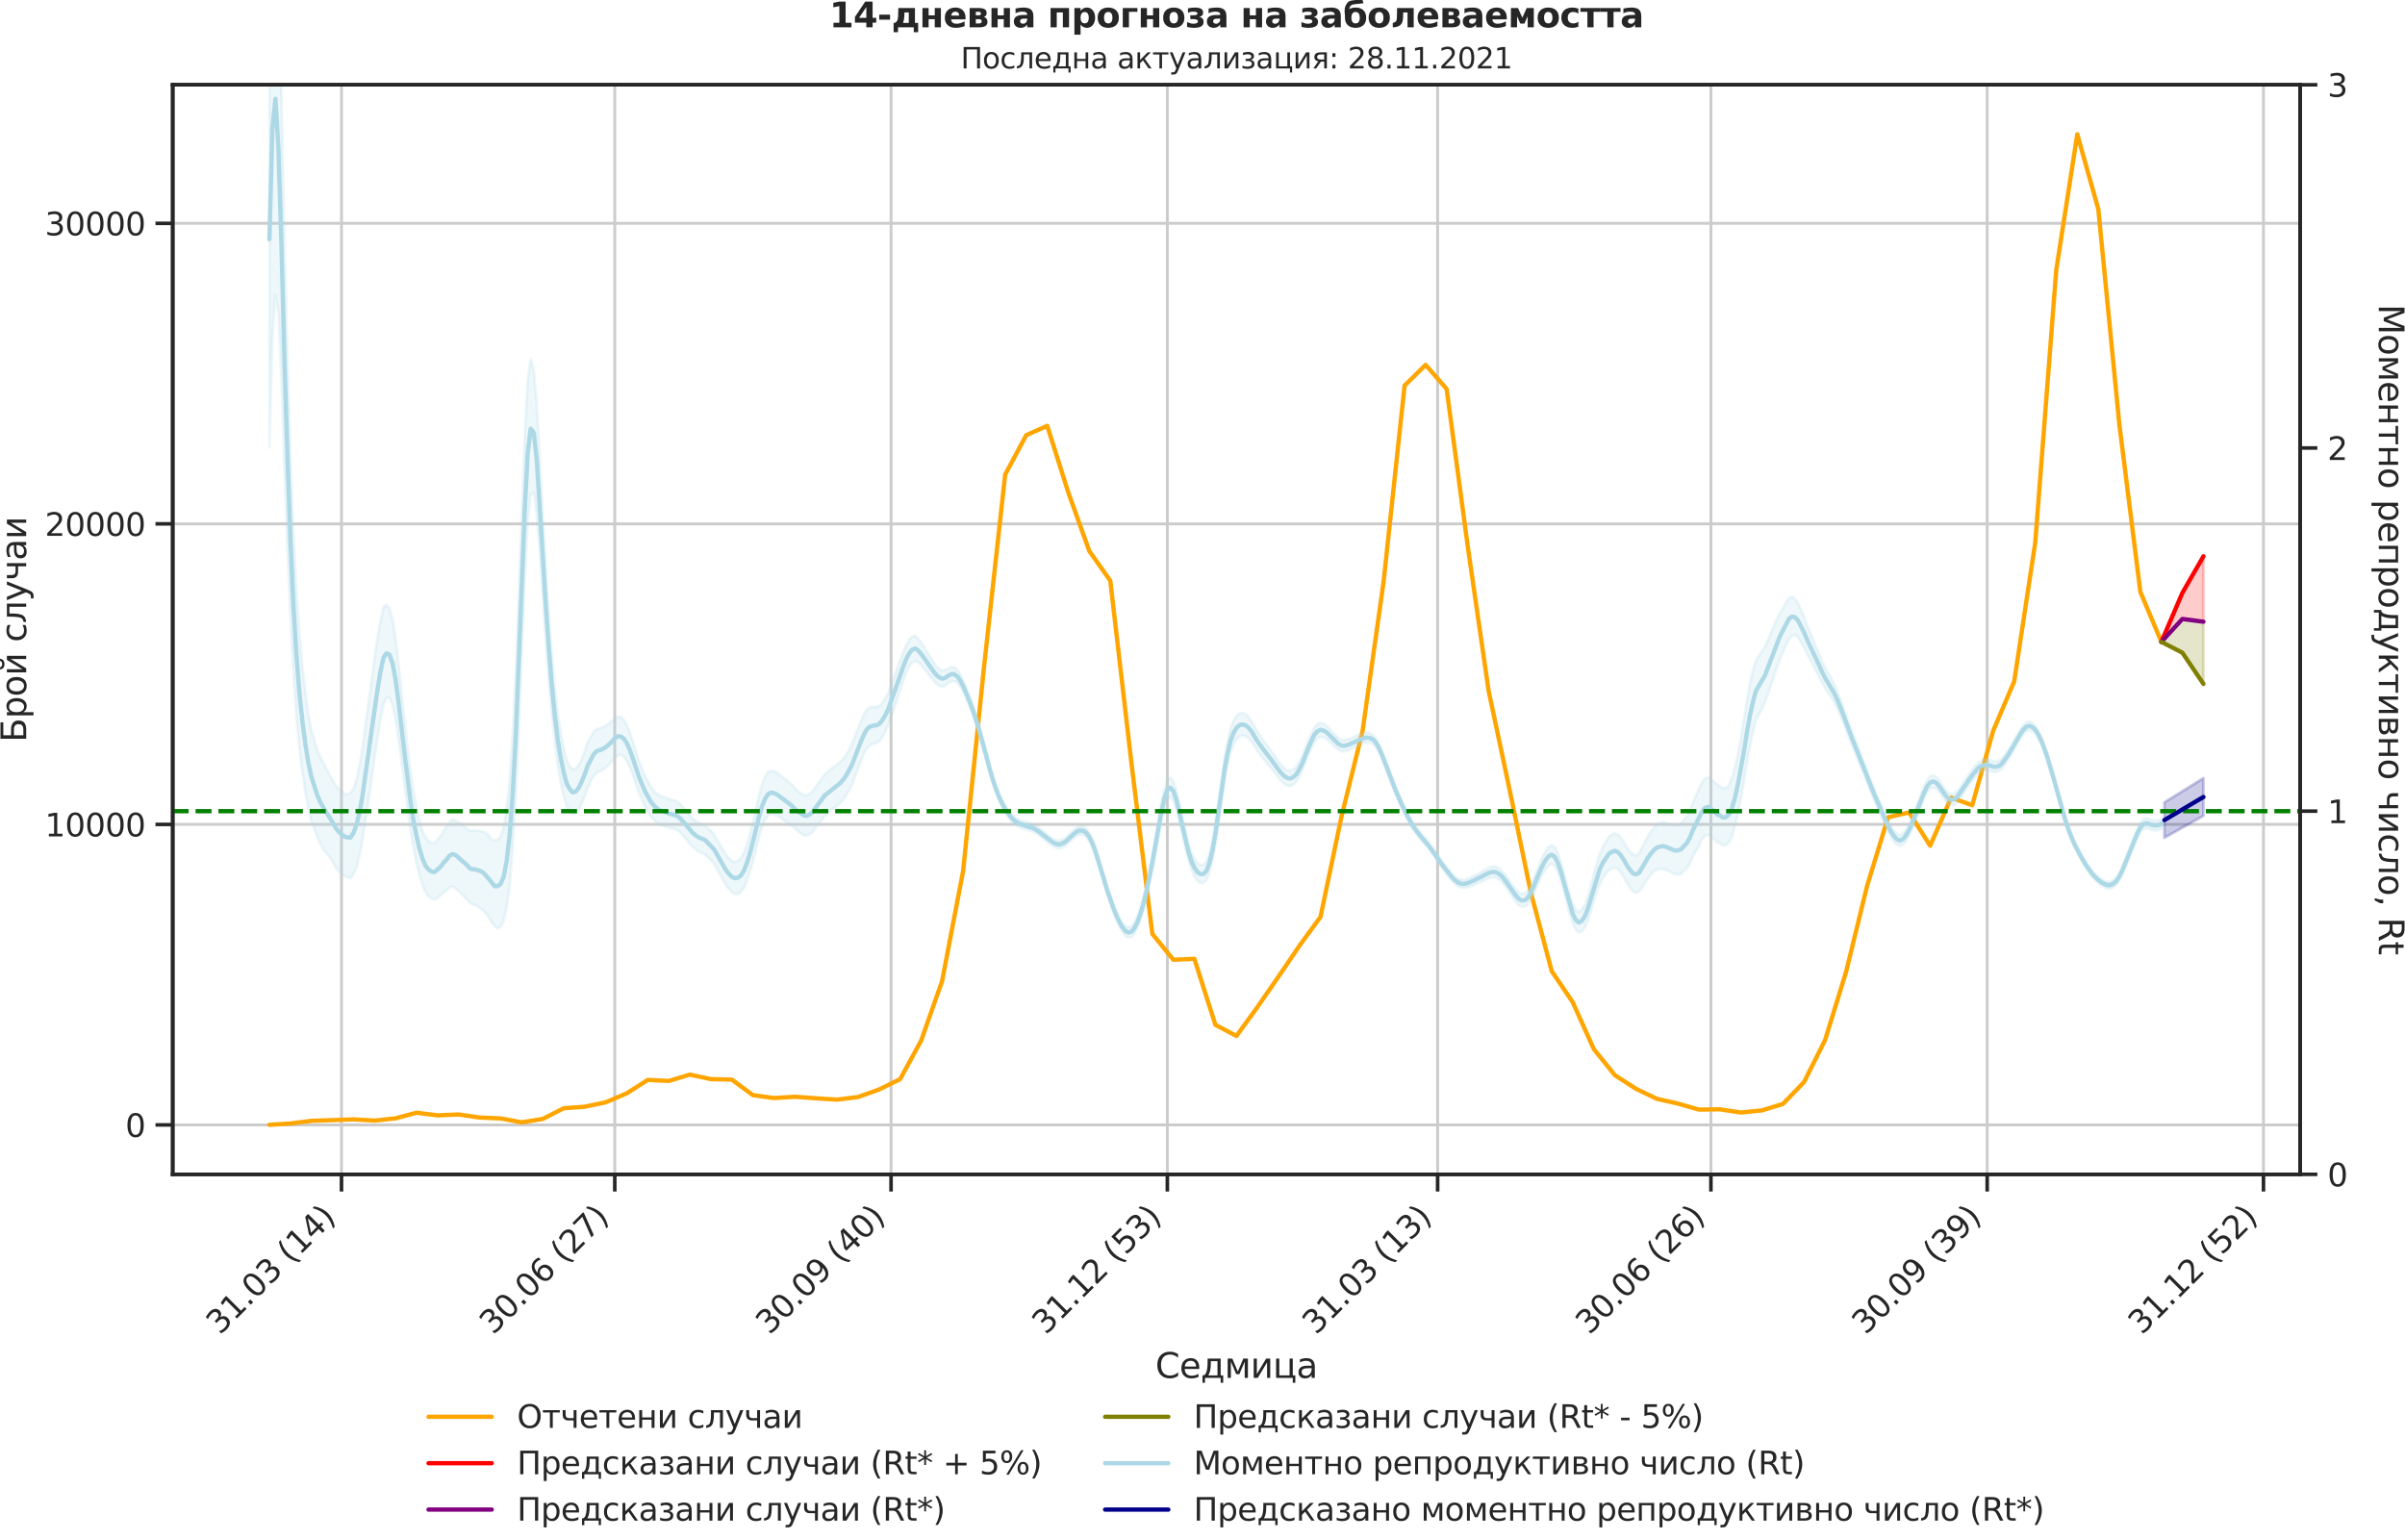 <?xml version="1.0" encoding="utf-8" standalone="no"?>
<!DOCTYPE svg PUBLIC "-//W3C//DTD SVG 1.1//EN"
  "http://www.w3.org/Graphics/SVG/1.1/DTD/svg11.dtd">
<svg xmlns:xlink="http://www.w3.org/1999/xlink" width="836.966pt" height="535.945pt" viewBox="0 0 836.966 535.945" xmlns="http://www.w3.org/2000/svg" version="1.1">
 <defs>
  <style type="text/css">*{stroke-linejoin: round; stroke-linecap: butt}</style>
 </defs>
 <g id="figure_1">
  <g id="patch_1">
   <path d="M 0 535.945 
L 836.966 535.945 
L 836.966 0 
L 0 0 
L 0 535.945 
z
" style="fill: none"/>
  </g>
  <g id="axes_1">
   <g id="patch_2">
    <path d="M 60.108 408.721 
L 800.467 408.721 
L 800.467 29.51 
L 60.108 29.51 
L 60.108 408.721 
z
" style="fill: none"/>
   </g>
   <g id="matplotlib.axis_1">
    <g id="xtick_1">
     <g id="line2d_1">
      <path d="M 118.843 408.721 
L 118.843 29.51 
" clip-path="url(#p34929b7fb9)" style="fill: none; stroke: #cccccc; stroke-linecap: round"/>
     </g>
     <g id="line2d_2">
      <defs>
       <path id="mff72331fcc" d="M 0 0 
L 0 6 
" style="stroke: #262626; stroke-width: 1.25"/>
      </defs>
      <g>
       <use xlink:href="#mff72331fcc" x="118.843" y="408.721" style="fill: #262626; stroke: #262626; stroke-width: 1.25"/>
      </g>
     </g>
     <g id="text_1">
      <!-- 31.03 (14) -->
      <g style="fill: #262626" transform="translate(76.519 464.838)rotate(-45)scale(0.11 -0.11)">
       <defs>
        <path id="DejaVuSans-33" d="M 2597 2516 
Q 3050 2419 3304 2112 
Q 3559 1806 3559 1356 
Q 3559 666 3084 287 
Q 2609 -91 1734 -91 
Q 1441 -91 1130 -33 
Q 819 25 488 141 
L 488 750 
Q 750 597 1062 519 
Q 1375 441 1716 441 
Q 2309 441 2620 675 
Q 2931 909 2931 1356 
Q 2931 1769 2642 2001 
Q 2353 2234 1838 2234 
L 1294 2234 
L 1294 2753 
L 1863 2753 
Q 2328 2753 2575 2939 
Q 2822 3125 2822 3475 
Q 2822 3834 2567 4026 
Q 2313 4219 1838 4219 
Q 1578 4219 1281 4162 
Q 984 4106 628 3988 
L 628 4550 
Q 988 4650 1302 4700 
Q 1616 4750 1894 4750 
Q 2613 4750 3031 4423 
Q 3450 4097 3450 3541 
Q 3450 3153 3228 2886 
Q 3006 2619 2597 2516 
z
" transform="scale(0.016)"/>
        <path id="DejaVuSans-31" d="M 794 531 
L 1825 531 
L 1825 4091 
L 703 3866 
L 703 4441 
L 1819 4666 
L 2450 4666 
L 2450 531 
L 3481 531 
L 3481 0 
L 794 0 
L 794 531 
z
" transform="scale(0.016)"/>
        <path id="DejaVuSans-2e" d="M 684 794 
L 1344 794 
L 1344 0 
L 684 0 
L 684 794 
z
" transform="scale(0.016)"/>
        <path id="DejaVuSans-30" d="M 2034 4250 
Q 1547 4250 1301 3770 
Q 1056 3291 1056 2328 
Q 1056 1369 1301 889 
Q 1547 409 2034 409 
Q 2525 409 2770 889 
Q 3016 1369 3016 2328 
Q 3016 3291 2770 3770 
Q 2525 4250 2034 4250 
z
M 2034 4750 
Q 2819 4750 3233 4129 
Q 3647 3509 3647 2328 
Q 3647 1150 3233 529 
Q 2819 -91 2034 -91 
Q 1250 -91 836 529 
Q 422 1150 422 2328 
Q 422 3509 836 4129 
Q 1250 4750 2034 4750 
z
" transform="scale(0.016)"/>
        <path id="DejaVuSans-20" transform="scale(0.016)"/>
        <path id="DejaVuSans-28" d="M 1984 4856 
Q 1566 4138 1362 3434 
Q 1159 2731 1159 2009 
Q 1159 1288 1364 580 
Q 1569 -128 1984 -844 
L 1484 -844 
Q 1016 -109 783 600 
Q 550 1309 550 2009 
Q 550 2706 781 3412 
Q 1013 4119 1484 4856 
L 1984 4856 
z
" transform="scale(0.016)"/>
        <path id="DejaVuSans-34" d="M 2419 4116 
L 825 1625 
L 2419 1625 
L 2419 4116 
z
M 2253 4666 
L 3047 4666 
L 3047 1625 
L 3713 1625 
L 3713 1100 
L 3047 1100 
L 3047 0 
L 2419 0 
L 2419 1100 
L 313 1100 
L 313 1709 
L 2253 4666 
z
" transform="scale(0.016)"/>
        <path id="DejaVuSans-29" d="M 513 4856 
L 1013 4856 
Q 1481 4119 1714 3412 
Q 1947 2706 1947 2009 
Q 1947 1309 1714 600 
Q 1481 -109 1013 -844 
L 513 -844 
Q 928 -128 1133 580 
Q 1338 1288 1338 2009 
Q 1338 2731 1133 3434 
Q 928 4138 513 4856 
z
" transform="scale(0.016)"/>
       </defs>
       <use xlink:href="#DejaVuSans-33"/>
       <use xlink:href="#DejaVuSans-31" x="63.623"/>
       <use xlink:href="#DejaVuSans-2e" x="127.246"/>
       <use xlink:href="#DejaVuSans-30" x="159.033"/>
       <use xlink:href="#DejaVuSans-33" x="222.656"/>
       <use xlink:href="#DejaVuSans-20" x="286.279"/>
       <use xlink:href="#DejaVuSans-28" x="318.066"/>
       <use xlink:href="#DejaVuSans-31" x="357.08"/>
       <use xlink:href="#DejaVuSans-34" x="420.703"/>
       <use xlink:href="#DejaVuSans-29" x="484.326"/>
      </g>
     </g>
    </g>
    <g id="xtick_2">
     <g id="line2d_3">
      <path d="M 213.949 408.721 
L 213.949 29.51 
" clip-path="url(#p34929b7fb9)" style="fill: none; stroke: #cccccc; stroke-linecap: round"/>
     </g>
     <g id="line2d_4">
      <g>
       <use xlink:href="#mff72331fcc" x="213.949" y="408.721" style="fill: #262626; stroke: #262626; stroke-width: 1.25"/>
      </g>
     </g>
     <g id="text_2">
      <!-- 30.06 (27) -->
      <g style="fill: #262626" transform="translate(171.624 464.838)rotate(-45)scale(0.11 -0.11)">
       <defs>
        <path id="DejaVuSans-36" d="M 2113 2584 
Q 1688 2584 1439 2293 
Q 1191 2003 1191 1497 
Q 1191 994 1439 701 
Q 1688 409 2113 409 
Q 2538 409 2786 701 
Q 3034 994 3034 1497 
Q 3034 2003 2786 2293 
Q 2538 2584 2113 2584 
z
M 3366 4563 
L 3366 3988 
Q 3128 4100 2886 4159 
Q 2644 4219 2406 4219 
Q 1781 4219 1451 3797 
Q 1122 3375 1075 2522 
Q 1259 2794 1537 2939 
Q 1816 3084 2150 3084 
Q 2853 3084 3261 2657 
Q 3669 2231 3669 1497 
Q 3669 778 3244 343 
Q 2819 -91 2113 -91 
Q 1303 -91 875 529 
Q 447 1150 447 2328 
Q 447 3434 972 4092 
Q 1497 4750 2381 4750 
Q 2619 4750 2861 4703 
Q 3103 4656 3366 4563 
z
" transform="scale(0.016)"/>
        <path id="DejaVuSans-32" d="M 1228 531 
L 3431 531 
L 3431 0 
L 469 0 
L 469 531 
Q 828 903 1448 1529 
Q 2069 2156 2228 2338 
Q 2531 2678 2651 2914 
Q 2772 3150 2772 3378 
Q 2772 3750 2511 3984 
Q 2250 4219 1831 4219 
Q 1534 4219 1204 4116 
Q 875 4013 500 3803 
L 500 4441 
Q 881 4594 1212 4672 
Q 1544 4750 1819 4750 
Q 2544 4750 2975 4387 
Q 3406 4025 3406 3419 
Q 3406 3131 3298 2873 
Q 3191 2616 2906 2266 
Q 2828 2175 2409 1742 
Q 1991 1309 1228 531 
z
" transform="scale(0.016)"/>
        <path id="DejaVuSans-37" d="M 525 4666 
L 3525 4666 
L 3525 4397 
L 1831 0 
L 1172 0 
L 2766 4134 
L 525 4134 
L 525 4666 
z
" transform="scale(0.016)"/>
       </defs>
       <use xlink:href="#DejaVuSans-33"/>
       <use xlink:href="#DejaVuSans-30" x="63.623"/>
       <use xlink:href="#DejaVuSans-2e" x="127.246"/>
       <use xlink:href="#DejaVuSans-30" x="159.033"/>
       <use xlink:href="#DejaVuSans-36" x="222.656"/>
       <use xlink:href="#DejaVuSans-20" x="286.279"/>
       <use xlink:href="#DejaVuSans-28" x="318.066"/>
       <use xlink:href="#DejaVuSans-32" x="357.08"/>
       <use xlink:href="#DejaVuSans-37" x="420.703"/>
       <use xlink:href="#DejaVuSans-29" x="484.326"/>
      </g>
     </g>
    </g>
    <g id="xtick_3">
     <g id="line2d_5">
      <path d="M 310.099 408.721 
L 310.099 29.51 
" clip-path="url(#p34929b7fb9)" style="fill: none; stroke: #cccccc; stroke-linecap: round"/>
     </g>
     <g id="line2d_6">
      <g>
       <use xlink:href="#mff72331fcc" x="310.099" y="408.721" style="fill: #262626; stroke: #262626; stroke-width: 1.25"/>
      </g>
     </g>
     <g id="text_3">
      <!-- 30.09 (40) -->
      <g style="fill: #262626" transform="translate(267.775 464.838)rotate(-45)scale(0.11 -0.11)">
       <defs>
        <path id="DejaVuSans-39" d="M 703 97 
L 703 672 
Q 941 559 1184 500 
Q 1428 441 1663 441 
Q 2288 441 2617 861 
Q 2947 1281 2994 2138 
Q 2813 1869 2534 1725 
Q 2256 1581 1919 1581 
Q 1219 1581 811 2004 
Q 403 2428 403 3163 
Q 403 3881 828 4315 
Q 1253 4750 1959 4750 
Q 2769 4750 3195 4129 
Q 3622 3509 3622 2328 
Q 3622 1225 3098 567 
Q 2575 -91 1691 -91 
Q 1453 -91 1209 -44 
Q 966 3 703 97 
z
M 1959 2075 
Q 2384 2075 2632 2365 
Q 2881 2656 2881 3163 
Q 2881 3666 2632 3958 
Q 2384 4250 1959 4250 
Q 1534 4250 1286 3958 
Q 1038 3666 1038 3163 
Q 1038 2656 1286 2365 
Q 1534 2075 1959 2075 
z
" transform="scale(0.016)"/>
       </defs>
       <use xlink:href="#DejaVuSans-33"/>
       <use xlink:href="#DejaVuSans-30" x="63.623"/>
       <use xlink:href="#DejaVuSans-2e" x="127.246"/>
       <use xlink:href="#DejaVuSans-30" x="159.033"/>
       <use xlink:href="#DejaVuSans-39" x="222.656"/>
       <use xlink:href="#DejaVuSans-20" x="286.279"/>
       <use xlink:href="#DejaVuSans-28" x="318.066"/>
       <use xlink:href="#DejaVuSans-34" x="357.08"/>
       <use xlink:href="#DejaVuSans-30" x="420.703"/>
       <use xlink:href="#DejaVuSans-29" x="484.326"/>
      </g>
     </g>
    </g>
    <g id="xtick_4">
     <g id="line2d_7">
      <path d="M 406.25 408.721 
L 406.25 29.51 
" clip-path="url(#p34929b7fb9)" style="fill: none; stroke: #cccccc; stroke-linecap: round"/>
     </g>
     <g id="line2d_8">
      <g>
       <use xlink:href="#mff72331fcc" x="406.25" y="408.721" style="fill: #262626; stroke: #262626; stroke-width: 1.25"/>
      </g>
     </g>
     <g id="text_4">
      <!-- 31.12 (53) -->
      <g style="fill: #262626" transform="translate(363.926 464.838)rotate(-45)scale(0.11 -0.11)">
       <defs>
        <path id="DejaVuSans-35" d="M 691 4666 
L 3169 4666 
L 3169 4134 
L 1269 4134 
L 1269 2991 
Q 1406 3038 1543 3061 
Q 1681 3084 1819 3084 
Q 2600 3084 3056 2656 
Q 3513 2228 3513 1497 
Q 3513 744 3044 326 
Q 2575 -91 1722 -91 
Q 1428 -91 1123 -41 
Q 819 9 494 109 
L 494 744 
Q 775 591 1075 516 
Q 1375 441 1709 441 
Q 2250 441 2565 725 
Q 2881 1009 2881 1497 
Q 2881 1984 2565 2268 
Q 2250 2553 1709 2553 
Q 1456 2553 1204 2497 
Q 953 2441 691 2322 
L 691 4666 
z
" transform="scale(0.016)"/>
       </defs>
       <use xlink:href="#DejaVuSans-33"/>
       <use xlink:href="#DejaVuSans-31" x="63.623"/>
       <use xlink:href="#DejaVuSans-2e" x="127.246"/>
       <use xlink:href="#DejaVuSans-31" x="159.033"/>
       <use xlink:href="#DejaVuSans-32" x="222.656"/>
       <use xlink:href="#DejaVuSans-20" x="286.279"/>
       <use xlink:href="#DejaVuSans-28" x="318.066"/>
       <use xlink:href="#DejaVuSans-35" x="357.08"/>
       <use xlink:href="#DejaVuSans-33" x="420.703"/>
       <use xlink:href="#DejaVuSans-29" x="484.326"/>
      </g>
     </g>
    </g>
    <g id="xtick_5">
     <g id="line2d_9">
      <path d="M 500.31 408.721 
L 500.31 29.51 
" clip-path="url(#p34929b7fb9)" style="fill: none; stroke: #cccccc; stroke-linecap: round"/>
     </g>
     <g id="line2d_10">
      <g>
       <use xlink:href="#mff72331fcc" x="500.31" y="408.721" style="fill: #262626; stroke: #262626; stroke-width: 1.25"/>
      </g>
     </g>
     <g id="text_5">
      <!-- 31.03 (13) -->
      <g style="fill: #262626" transform="translate(457.986 464.838)rotate(-45)scale(0.11 -0.11)">
       <use xlink:href="#DejaVuSans-33"/>
       <use xlink:href="#DejaVuSans-31" x="63.623"/>
       <use xlink:href="#DejaVuSans-2e" x="127.246"/>
       <use xlink:href="#DejaVuSans-30" x="159.033"/>
       <use xlink:href="#DejaVuSans-33" x="222.656"/>
       <use xlink:href="#DejaVuSans-20" x="286.279"/>
       <use xlink:href="#DejaVuSans-28" x="318.066"/>
       <use xlink:href="#DejaVuSans-31" x="357.08"/>
       <use xlink:href="#DejaVuSans-33" x="420.703"/>
       <use xlink:href="#DejaVuSans-29" x="484.326"/>
      </g>
     </g>
    </g>
    <g id="xtick_6">
     <g id="line2d_11">
      <path d="M 595.416 408.721 
L 595.416 29.51 
" clip-path="url(#p34929b7fb9)" style="fill: none; stroke: #cccccc; stroke-linecap: round"/>
     </g>
     <g id="line2d_12">
      <g>
       <use xlink:href="#mff72331fcc" x="595.416" y="408.721" style="fill: #262626; stroke: #262626; stroke-width: 1.25"/>
      </g>
     </g>
     <g id="text_6">
      <!-- 30.06 (26) -->
      <g style="fill: #262626" transform="translate(553.092 464.838)rotate(-45)scale(0.11 -0.11)">
       <use xlink:href="#DejaVuSans-33"/>
       <use xlink:href="#DejaVuSans-30" x="63.623"/>
       <use xlink:href="#DejaVuSans-2e" x="127.246"/>
       <use xlink:href="#DejaVuSans-30" x="159.033"/>
       <use xlink:href="#DejaVuSans-36" x="222.656"/>
       <use xlink:href="#DejaVuSans-20" x="286.279"/>
       <use xlink:href="#DejaVuSans-28" x="318.066"/>
       <use xlink:href="#DejaVuSans-32" x="357.08"/>
       <use xlink:href="#DejaVuSans-36" x="420.703"/>
       <use xlink:href="#DejaVuSans-29" x="484.326"/>
      </g>
     </g>
    </g>
    <g id="xtick_7">
     <g id="line2d_13">
      <path d="M 691.566 408.721 
L 691.566 29.51 
" clip-path="url(#p34929b7fb9)" style="fill: none; stroke: #cccccc; stroke-linecap: round"/>
     </g>
     <g id="line2d_14">
      <g>
       <use xlink:href="#mff72331fcc" x="691.566" y="408.721" style="fill: #262626; stroke: #262626; stroke-width: 1.25"/>
      </g>
     </g>
     <g id="text_7">
      <!-- 30.09 (39) -->
      <g style="fill: #262626" transform="translate(649.242 464.838)rotate(-45)scale(0.11 -0.11)">
       <use xlink:href="#DejaVuSans-33"/>
       <use xlink:href="#DejaVuSans-30" x="63.623"/>
       <use xlink:href="#DejaVuSans-2e" x="127.246"/>
       <use xlink:href="#DejaVuSans-30" x="159.033"/>
       <use xlink:href="#DejaVuSans-39" x="222.656"/>
       <use xlink:href="#DejaVuSans-20" x="286.279"/>
       <use xlink:href="#DejaVuSans-28" x="318.066"/>
       <use xlink:href="#DejaVuSans-33" x="357.08"/>
       <use xlink:href="#DejaVuSans-39" x="420.703"/>
       <use xlink:href="#DejaVuSans-29" x="484.326"/>
      </g>
     </g>
    </g>
    <g id="xtick_8">
     <g id="line2d_15">
      <path d="M 787.717 408.721 
L 787.717 29.51 
" clip-path="url(#p34929b7fb9)" style="fill: none; stroke: #cccccc; stroke-linecap: round"/>
     </g>
     <g id="line2d_16">
      <g>
       <use xlink:href="#mff72331fcc" x="787.717" y="408.721" style="fill: #262626; stroke: #262626; stroke-width: 1.25"/>
      </g>
     </g>
     <g id="text_8">
      <!-- 31.12 (52) -->
      <g style="fill: #262626" transform="translate(745.393 464.838)rotate(-45)scale(0.11 -0.11)">
       <use xlink:href="#DejaVuSans-33"/>
       <use xlink:href="#DejaVuSans-31" x="63.623"/>
       <use xlink:href="#DejaVuSans-2e" x="127.246"/>
       <use xlink:href="#DejaVuSans-31" x="159.033"/>
       <use xlink:href="#DejaVuSans-32" x="222.656"/>
       <use xlink:href="#DejaVuSans-20" x="286.279"/>
       <use xlink:href="#DejaVuSans-28" x="318.066"/>
       <use xlink:href="#DejaVuSans-35" x="357.08"/>
       <use xlink:href="#DejaVuSans-32" x="420.703"/>
       <use xlink:href="#DejaVuSans-29" x="484.326"/>
      </g>
     </g>
    </g>
    <g id="text_9">
     <!-- Седмица -->
     <g style="fill: #262626" transform="translate(402.072 479.573)scale(0.12 -0.12)">
      <defs>
       <path id="DejaVuSans-421" d="M 4122 4306 
L 4122 3641 
Q 3803 3938 3442 4084 
Q 3081 4231 2675 4231 
Q 1875 4231 1450 3742 
Q 1025 3253 1025 2328 
Q 1025 1406 1450 917 
Q 1875 428 2675 428 
Q 3081 428 3442 575 
Q 3803 722 4122 1019 
L 4122 359 
Q 3791 134 3420 21 
Q 3050 -91 2638 -91 
Q 1578 -91 968 557 
Q 359 1206 359 2328 
Q 359 3453 968 4101 
Q 1578 4750 2638 4750 
Q 3056 4750 3426 4639 
Q 3797 4528 4122 4306 
z
" transform="scale(0.016)"/>
       <path id="DejaVuSans-435" d="M 3597 1894 
L 3597 1613 
L 953 1613 
Q 991 1019 1311 708 
Q 1631 397 2203 397 
Q 2534 397 2845 478 
Q 3156 559 3463 722 
L 3463 178 
Q 3153 47 2828 -22 
Q 2503 -91 2169 -91 
Q 1331 -91 842 396 
Q 353 884 353 1716 
Q 353 2575 817 3079 
Q 1281 3584 2069 3584 
Q 2775 3584 3186 3129 
Q 3597 2675 3597 1894 
z
M 3022 2063 
Q 3016 2534 2758 2815 
Q 2500 3097 2075 3097 
Q 1594 3097 1305 2825 
Q 1016 2553 972 2059 
L 3022 2063 
z
" transform="scale(0.016)"/>
       <path id="DejaVuSans-434" d="M 1384 459 
L 3053 459 
L 3053 3041 
L 1844 3041 
L 1844 2603 
Q 1844 1316 1475 628 
L 1384 459 
z
M 550 459 
Q 834 584 959 850 
Q 1266 1509 1266 2838 
L 1266 3500 
L 3631 3500 
L 3631 459 
L 4091 459 
L 4091 -884 
L 3631 -884 
L 3631 0 
L 794 0 
L 794 -884 
L 334 -884 
L 334 459 
L 550 459 
z
" transform="scale(0.016)"/>
       <path id="DejaVuSans-43c" d="M 581 3500 
L 1422 3500 
L 2416 1156 
L 3413 3500 
L 4247 3500 
L 4247 0 
L 3669 0 
L 3669 2950 
L 2703 672 
L 2128 672 
L 1159 2950 
L 1159 0 
L 581 0 
L 581 3500 
z
" transform="scale(0.016)"/>
       <path id="DejaVuSans-438" d="M 3578 3500 
L 3578 0 
L 3006 0 
L 3006 2809 
L 1319 0 
L 581 0 
L 581 3500 
L 1153 3500 
L 1153 697 
L 2838 3500 
L 3578 3500 
z
" transform="scale(0.016)"/>
       <path id="DejaVuSans-446" d="M 3603 0 
L 581 0 
L 581 3500 
L 1159 3500 
L 1159 459 
L 3025 459 
L 3025 3500 
L 3603 3500 
L 3603 459 
L 4063 459 
L 4063 -884 
L 3603 -884 
L 3603 0 
z
" transform="scale(0.016)"/>
       <path id="DejaVuSans-430" d="M 2194 1759 
Q 1497 1759 1228 1600 
Q 959 1441 959 1056 
Q 959 750 1161 570 
Q 1363 391 1709 391 
Q 2188 391 2477 730 
Q 2766 1069 2766 1631 
L 2766 1759 
L 2194 1759 
z
M 3341 1997 
L 3341 0 
L 2766 0 
L 2766 531 
Q 2569 213 2275 61 
Q 1981 -91 1556 -91 
Q 1019 -91 701 211 
Q 384 513 384 1019 
Q 384 1609 779 1909 
Q 1175 2209 1959 2209 
L 2766 2209 
L 2766 2266 
Q 2766 2663 2505 2880 
Q 2244 3097 1772 3097 
Q 1472 3097 1187 3025 
Q 903 2953 641 2809 
L 641 3341 
Q 956 3463 1253 3523 
Q 1550 3584 1831 3584 
Q 2591 3584 2966 3190 
Q 3341 2797 3341 1997 
z
" transform="scale(0.016)"/>
      </defs>
      <use xlink:href="#DejaVuSans-421"/>
      <use xlink:href="#DejaVuSans-435" x="69.824"/>
      <use xlink:href="#DejaVuSans-434" x="131.348"/>
      <use xlink:href="#DejaVuSans-43c" x="200.488"/>
      <use xlink:href="#DejaVuSans-438" x="275.928"/>
      <use xlink:href="#DejaVuSans-446" x="340.918"/>
      <use xlink:href="#DejaVuSans-430" x="408.984"/>
     </g>
    </g>
   </g>
   <g id="matplotlib.axis_2">
    <g id="ytick_1">
     <g id="line2d_17">
      <path d="M 60.108 391.526 
L 800.467 391.526 
" clip-path="url(#p34929b7fb9)" style="fill: none; stroke: #cccccc; stroke-linecap: round"/>
     </g>
     <g id="line2d_18">
      <defs>
       <path id="mbb916f205f" d="M 0 0 
L -6 0 
" style="stroke: #262626; stroke-width: 1.25"/>
      </defs>
      <g>
       <use xlink:href="#mbb916f205f" x="60.108" y="391.526" style="fill: #262626; stroke: #262626; stroke-width: 1.25"/>
      </g>
     </g>
     <g id="text_10">
      <!-- 0 -->
      <g style="fill: #262626" transform="translate(43.609 395.705)scale(0.11 -0.11)">
       <use xlink:href="#DejaVuSans-30"/>
      </g>
     </g>
    </g>
    <g id="ytick_2">
     <g id="line2d_19">
      <path d="M 60.108 286.927 
L 800.467 286.927 
" clip-path="url(#p34929b7fb9)" style="fill: none; stroke: #cccccc; stroke-linecap: round"/>
     </g>
     <g id="line2d_20">
      <g>
       <use xlink:href="#mbb916f205f" x="60.108" y="286.927" style="fill: #262626; stroke: #262626; stroke-width: 1.25"/>
      </g>
     </g>
     <g id="text_11">
      <!-- 10000 -->
      <g style="fill: #262626" transform="translate(15.614 291.106)scale(0.11 -0.11)">
       <use xlink:href="#DejaVuSans-31"/>
       <use xlink:href="#DejaVuSans-30" x="63.623"/>
       <use xlink:href="#DejaVuSans-30" x="127.246"/>
       <use xlink:href="#DejaVuSans-30" x="190.869"/>
       <use xlink:href="#DejaVuSans-30" x="254.492"/>
      </g>
     </g>
    </g>
    <g id="ytick_3">
     <g id="line2d_21">
      <path d="M 60.108 182.328 
L 800.467 182.328 
" clip-path="url(#p34929b7fb9)" style="fill: none; stroke: #cccccc; stroke-linecap: round"/>
     </g>
     <g id="line2d_22">
      <g>
       <use xlink:href="#mbb916f205f" x="60.108" y="182.328" style="fill: #262626; stroke: #262626; stroke-width: 1.25"/>
      </g>
     </g>
     <g id="text_12">
      <!-- 20000 -->
      <g style="fill: #262626" transform="translate(15.614 186.507)scale(0.11 -0.11)">
       <use xlink:href="#DejaVuSans-32"/>
       <use xlink:href="#DejaVuSans-30" x="63.623"/>
       <use xlink:href="#DejaVuSans-30" x="127.246"/>
       <use xlink:href="#DejaVuSans-30" x="190.869"/>
       <use xlink:href="#DejaVuSans-30" x="254.492"/>
      </g>
     </g>
    </g>
    <g id="ytick_4">
     <g id="line2d_23">
      <path d="M 60.108 77.729 
L 800.467 77.729 
" clip-path="url(#p34929b7fb9)" style="fill: none; stroke: #cccccc; stroke-linecap: round"/>
     </g>
     <g id="line2d_24">
      <g>
       <use xlink:href="#mbb916f205f" x="60.108" y="77.729" style="fill: #262626; stroke: #262626; stroke-width: 1.25"/>
      </g>
     </g>
     <g id="text_13">
      <!-- 30000 -->
      <g style="fill: #262626" transform="translate(15.614 81.908)scale(0.11 -0.11)">
       <use xlink:href="#DejaVuSans-33"/>
       <use xlink:href="#DejaVuSans-30" x="63.623"/>
       <use xlink:href="#DejaVuSans-30" x="127.246"/>
       <use xlink:href="#DejaVuSans-30" x="190.869"/>
       <use xlink:href="#DejaVuSans-30" x="254.492"/>
      </g>
     </g>
    </g>
    <g id="text_14">
     <!-- Брой случаи -->
     <g style="fill: #262626" transform="translate(9.118 258.325)rotate(-90)scale(0.12 -0.12)">
      <defs>
       <path id="DejaVuSans-411" d="M 3272 1372 
Q 3272 1806 3026 2017 
Q 2781 2228 2272 2228 
L 1259 2228 
L 1259 519 
L 2272 519 
Q 2781 519 3026 730 
Q 3272 941 3272 1372 
z
M 3609 4666 
L 3609 4147 
L 1259 4147 
L 1259 2747 
L 2303 2747 
Q 3088 2747 3513 2406 
Q 3938 2066 3938 1372 
Q 3938 681 3527 340 
Q 3116 0 2303 0 
L 628 0 
L 628 4666 
L 3609 4666 
z
" transform="scale(0.016)"/>
       <path id="DejaVuSans-440" d="M 1159 525 
L 1159 -1331 
L 581 -1331 
L 581 3500 
L 1159 3500 
L 1159 2969 
Q 1341 3281 1617 3432 
Q 1894 3584 2278 3584 
Q 2916 3584 3314 3078 
Q 3713 2572 3713 1747 
Q 3713 922 3314 415 
Q 2916 -91 2278 -91 
Q 1894 -91 1617 61 
Q 1341 213 1159 525 
z
M 3116 1747 
Q 3116 2381 2855 2742 
Q 2594 3103 2138 3103 
Q 1681 3103 1420 2742 
Q 1159 2381 1159 1747 
Q 1159 1113 1420 752 
Q 1681 391 2138 391 
Q 2594 391 2855 752 
Q 3116 1113 3116 1747 
z
" transform="scale(0.016)"/>
       <path id="DejaVuSans-43e" d="M 1959 3097 
Q 1497 3097 1228 2736 
Q 959 2375 959 1747 
Q 959 1119 1226 758 
Q 1494 397 1959 397 
Q 2419 397 2687 759 
Q 2956 1122 2956 1747 
Q 2956 2369 2687 2733 
Q 2419 3097 1959 3097 
z
M 1959 3584 
Q 2709 3584 3137 3096 
Q 3566 2609 3566 1747 
Q 3566 888 3137 398 
Q 2709 -91 1959 -91 
Q 1206 -91 779 398 
Q 353 888 353 1747 
Q 353 2609 779 3096 
Q 1206 3584 1959 3584 
z
" transform="scale(0.016)"/>
       <path id="DejaVuSans-439" d="M 3578 3500 
L 3578 0 
L 3006 0 
L 3006 2809 
L 1319 0 
L 581 0 
L 581 3500 
L 1153 3500 
L 1153 697 
L 2838 3500 
L 3578 3500 
z
M 1102 4833 
L 1471 4833 
Q 1505 4599 1656 4481 
Q 1808 4364 2080 4364 
Q 2349 4364 2499 4480 
Q 2649 4596 2689 4833 
L 3058 4833 
Q 3027 4386 2780 4161 
Q 2533 3936 2080 3936 
Q 1627 3936 1380 4161 
Q 1133 4386 1102 4833 
z
" transform="scale(0.016)"/>
       <path id="DejaVuSans-441" d="M 3122 3366 
L 3122 2828 
Q 2878 2963 2633 3030 
Q 2388 3097 2138 3097 
Q 1578 3097 1268 2742 
Q 959 2388 959 1747 
Q 959 1106 1268 751 
Q 1578 397 2138 397 
Q 2388 397 2633 464 
Q 2878 531 3122 666 
L 3122 134 
Q 2881 22 2623 -34 
Q 2366 -91 2075 -91 
Q 1284 -91 818 406 
Q 353 903 353 1747 
Q 353 2603 823 3093 
Q 1294 3584 2113 3584 
Q 2378 3584 2631 3529 
Q 2884 3475 3122 3366 
z
" transform="scale(0.016)"/>
       <path id="DejaVuSans-43b" d="M 238 0 
L 238 478 
Q 806 566 981 959 
Q 1194 1513 1194 2928 
L 1194 3500 
L 3559 3500 
L 3559 0 
L 2984 0 
L 2984 3041 
L 1769 3041 
L 1769 2694 
Q 1769 1344 1494 738 
Q 1200 91 238 0 
z
" transform="scale(0.016)"/>
       <path id="DejaVuSans-443" d="M 2059 -325 
Q 1816 -950 1584 -1140 
Q 1353 -1331 966 -1331 
L 506 -1331 
L 506 -850 
L 844 -850 
Q 1081 -850 1212 -737 
Q 1344 -625 1503 -206 
L 1606 56 
L 191 3500 
L 800 3500 
L 1894 763 
L 2988 3500 
L 3597 3500 
L 2059 -325 
z
" transform="scale(0.016)"/>
       <path id="DejaVuSans-447" d="M 2625 0 
L 2625 1472 
L 1553 1472 
Q 1075 1472 756 1769 
Q 469 2038 469 2613 
L 469 3500 
L 1044 3500 
L 1044 2666 
Q 1044 2300 1206 2116 
Q 1372 1931 1697 1931 
L 2625 1931 
L 2625 3500 
L 3200 3500 
L 3200 0 
L 2625 0 
z
" transform="scale(0.016)"/>
      </defs>
      <use xlink:href="#DejaVuSans-411"/>
      <use xlink:href="#DejaVuSans-440" x="68.604"/>
      <use xlink:href="#DejaVuSans-43e" x="132.08"/>
      <use xlink:href="#DejaVuSans-439" x="193.262"/>
      <use xlink:href="#DejaVuSans-20" x="258.252"/>
      <use xlink:href="#DejaVuSans-441" x="290.039"/>
      <use xlink:href="#DejaVuSans-43b" x="345.02"/>
      <use xlink:href="#DejaVuSans-443" x="408.936"/>
      <use xlink:href="#DejaVuSans-447" x="468.115"/>
      <use xlink:href="#DejaVuSans-430" x="527.197"/>
      <use xlink:href="#DejaVuSans-438" x="588.477"/>
     </g>
    </g>
   </g>
   <g id="PolyCollection_1">
    <defs>
     <path id="m1896aa7067" d="M 752.183 -312.541 
L 752.183 -312.541 
L 759.499 -329.611 
L 766.815 -342.32 
L 766.815 -319.559 
L 766.815 -319.559 
L 759.499 -320.522 
L 752.183 -312.541 
z
" style="stroke: #ff0000; stroke-opacity: 0.2"/>
    </defs>
    <g clip-path="url(#p34929b7fb9)">
     <use xlink:href="#m1896aa7067" x="0" y="535.945" style="fill: #ff0000; fill-opacity: 0.2; stroke: #ff0000; stroke-opacity: 0.2"/>
    </g>
   </g>
   <g id="PolyCollection_2">
    <defs>
     <path id="m1143cde2ff" d="M 752.183 -312.541 
L 752.183 -312.541 
L 759.499 -320.522 
L 766.815 -319.559 
L 766.815 -297.918 
L 766.815 -297.918 
L 759.499 -308.765 
L 752.183 -312.541 
z
" style="stroke: #808000; stroke-opacity: 0.2"/>
    </defs>
    <g clip-path="url(#p34929b7fb9)">
     <use xlink:href="#m1143cde2ff" x="0" y="535.945" style="fill: #808000; fill-opacity: 0.2; stroke: #808000; stroke-opacity: 0.2"/>
    </g>
   </g>
   <g id="line2d_25">
    <path d="M 93.76 391.484 
L 101.076 391.034 
L 108.392 390.103 
L 115.708 389.863 
L 123.023 389.591 
L 130.339 390.02 
L 137.655 389.235 
L 144.971 387.279 
L 152.287 388.2 
L 159.603 387.896 
L 166.918 388.953 
L 174.234 389.267 
L 181.55 390.626 
L 188.866 389.455 
L 196.182 385.721 
L 203.497 385.187 
L 210.813 383.65 
L 218.129 380.522 
L 225.445 375.857 
L 232.761 376.223 
L 240.076 374.016 
L 247.392 375.585 
L 254.708 375.763 
L 262.024 381.171 
L 269.34 382.175 
L 276.655 381.725 
L 283.971 382.258 
L 291.287 382.729 
L 298.603 381.819 
L 305.919 379.204 
L 313.235 375.616 
L 320.55 362.228 
L 327.866 341.433 
L 335.182 303.098 
L 342.498 231.678 
L 349.814 165.163 
L 357.129 151.471 
L 364.445 148.208 
L 371.761 171.345 
L 379.077 191.773 
L 386.393 202.118 
L 393.708 265.202 
L 401.024 325.053 
L 408.34 334.038 
L 415.656 333.724 
L 422.972 356.694 
L 430.288 360.565 
L 437.603 350.502 
L 444.919 339.917 
L 452.235 329.143 
L 459.551 319.112 
L 466.867 284.134 
L 474.182 254.449 
L 481.498 202.547 
L 488.814 134.192 
L 496.13 126.995 
L 503.446 135.374 
L 510.761 189.943 
L 518.077 240.569 
L 525.393 275.034 
L 532.709 310.504 
L 540.025 338.024 
L 547.34 348.849 
L 554.656 365.125 
L 561.972 374.204 
L 569.288 378.922 
L 576.604 382.447 
L 583.92 384.089 
L 591.235 386.191 
L 598.551 386.097 
L 605.867 387.216 
L 613.183 386.463 
L 620.499 384.214 
L 627.814 376.621 
L 635.13 362.039 
L 642.446 338.295 
L 649.762 308.38 
L 657.078 284.448 
L 664.393 282.774 
L 671.709 294.353 
L 679.025 277.586 
L 686.341 280.264 
L 693.657 254.334 
L 700.972 237.138 
L 708.288 188.834 
L 715.604 93.9 
L 722.92 46.747 
L 730.236 72.802 
L 737.552 147.674 
L 744.867 206.009 
L 752.183 223.404 
" clip-path="url(#p34929b7fb9)" style="fill: none; stroke: #ffa500; stroke-width: 1.5; stroke-linecap: round"/>
   </g>
   <g id="line2d_26">
    <path d="M 752.183 223.404 
L 759.499 206.333 
L 766.815 193.625 
" clip-path="url(#p34929b7fb9)" style="fill: none; stroke: #ff0000; stroke-width: 1.5; stroke-linecap: round"/>
   </g>
   <g id="line2d_27">
    <path d="M 752.183 223.404 
L 759.499 215.423 
L 766.815 216.385 
" clip-path="url(#p34929b7fb9)" style="fill: none; stroke: #800080; stroke-width: 1.5; stroke-linecap: round"/>
   </g>
   <g id="line2d_28">
    <path d="M 752.183 223.404 
L 759.499 227.18 
L 766.815 238.027 
" clip-path="url(#p34929b7fb9)" style="fill: none; stroke: #808000; stroke-width: 1.5; stroke-linecap: round"/>
   </g>
   <g id="patch_3">
    <path d="M 60.108 408.721 
L 60.108 29.51 
" style="fill: none; stroke: #262626; stroke-width: 1.25; stroke-linejoin: miter; stroke-linecap: square"/>
   </g>
   <g id="patch_4">
    <path d="M 800.467 408.721 
L 800.467 29.51 
" style="fill: none; stroke: #262626; stroke-width: 1.25; stroke-linejoin: miter; stroke-linecap: square"/>
   </g>
   <g id="patch_5">
    <path d="M 60.108 408.721 
L 800.467 408.721 
" style="fill: none; stroke: #262626; stroke-width: 1.25; stroke-linejoin: miter; stroke-linecap: square"/>
   </g>
   <g id="patch_6">
    <path d="M 60.108 29.51 
L 800.467 29.51 
" style="fill: none; stroke: #262626; stroke-width: 1.25; stroke-linejoin: miter; stroke-linecap: square"/>
   </g>
   <g id="text_15">
    <!-- Последна актуализация: 28.11.2021 -->
    <g style="fill: #262626" transform="translate(334.356 23.822)scale(0.1 -0.1)">
     <defs>
      <path id="DejaVuSans-41f" d="M 4184 4666 
L 4184 0 
L 3553 0 
L 3553 4134 
L 1259 4134 
L 1259 0 
L 628 0 
L 628 4666 
L 4184 4666 
z
" transform="scale(0.016)"/>
      <path id="DejaVuSans-43d" d="M 581 3500 
L 1159 3500 
L 1159 2072 
L 3025 2072 
L 3025 3500 
L 3603 3500 
L 3603 0 
L 3025 0 
L 3025 1613 
L 1159 1613 
L 1159 0 
L 581 0 
L 581 3500 
z
" transform="scale(0.016)"/>
      <path id="DejaVuSans-43a" d="M 581 3500 
L 1153 3500 
L 1153 1856 
L 2775 3500 
L 3481 3500 
L 2144 2147 
L 3653 0 
L 3009 0 
L 1769 1766 
L 1153 1141 
L 1153 0 
L 581 0 
L 581 3500 
z
" transform="scale(0.016)"/>
      <path id="DejaVuSans-442" d="M 188 3500 
L 3541 3500 
L 3541 3041 
L 2147 3041 
L 2147 0 
L 1581 0 
L 1581 3041 
L 188 3041 
L 188 3500 
z
" transform="scale(0.016)"/>
      <path id="DejaVuSans-437" d="M 2206 1888 
Q 2594 1813 2809 1584 
Q 3025 1356 3025 1019 
Q 3025 478 2622 193 
Q 2219 -91 1475 -91 
Q 1225 -91 961 -47 
Q 697 -3 416 84 
L 416 619 
Q 638 503 903 445 
Q 1169 388 1459 388 
Q 1931 388 2195 563 
Q 2459 738 2459 1019 
Q 2459 1294 2225 1461 
Q 1991 1628 1563 1628 
L 1100 1628 
L 1100 2103 
L 1584 2103 
Q 1947 2103 2158 2242 
Q 2369 2381 2369 2600 
Q 2369 2800 2151 2944 
Q 1934 3088 1563 3088 
Q 1341 3088 1089 3047 
Q 838 3006 534 2916 
L 534 3438 
Q 841 3513 1106 3550 
Q 1372 3588 1609 3588 
Q 2222 3588 2576 3342 
Q 2931 3097 2931 2656 
Q 2931 2366 2743 2164 
Q 2556 1963 2206 1888 
z
" transform="scale(0.016)"/>
      <path id="DejaVuSans-44f" d="M 1181 2491 
Q 1181 2231 1381 2084 
Q 1581 1938 1953 1938 
L 2728 1938 
L 2728 3041 
L 1953 3041 
Q 1581 3041 1381 2897 
Q 1181 2753 1181 2491 
z
M 363 0 
L 1431 1534 
Q 1069 1616 828 1830 
Q 588 2044 588 2491 
Q 588 2997 923 3248 
Q 1259 3500 1938 3500 
L 3306 3500 
L 3306 0 
L 2728 0 
L 2728 1478 
L 2013 1478 
L 981 0 
L 363 0 
z
" transform="scale(0.016)"/>
      <path id="DejaVuSans-3a" d="M 750 794 
L 1409 794 
L 1409 0 
L 750 0 
L 750 794 
z
M 750 3309 
L 1409 3309 
L 1409 2516 
L 750 2516 
L 750 3309 
z
" transform="scale(0.016)"/>
      <path id="DejaVuSans-38" d="M 2034 2216 
Q 1584 2216 1326 1975 
Q 1069 1734 1069 1313 
Q 1069 891 1326 650 
Q 1584 409 2034 409 
Q 2484 409 2743 651 
Q 3003 894 3003 1313 
Q 3003 1734 2745 1975 
Q 2488 2216 2034 2216 
z
M 1403 2484 
Q 997 2584 770 2862 
Q 544 3141 544 3541 
Q 544 4100 942 4425 
Q 1341 4750 2034 4750 
Q 2731 4750 3128 4425 
Q 3525 4100 3525 3541 
Q 3525 3141 3298 2862 
Q 3072 2584 2669 2484 
Q 3125 2378 3379 2068 
Q 3634 1759 3634 1313 
Q 3634 634 3220 271 
Q 2806 -91 2034 -91 
Q 1263 -91 848 271 
Q 434 634 434 1313 
Q 434 1759 690 2068 
Q 947 2378 1403 2484 
z
M 1172 3481 
Q 1172 3119 1398 2916 
Q 1625 2713 2034 2713 
Q 2441 2713 2670 2916 
Q 2900 3119 2900 3481 
Q 2900 3844 2670 4047 
Q 2441 4250 2034 4250 
Q 1625 4250 1398 4047 
Q 1172 3844 1172 3481 
z
" transform="scale(0.016)"/>
     </defs>
     <use xlink:href="#DejaVuSans-41f"/>
     <use xlink:href="#DejaVuSans-43e" x="75.195"/>
     <use xlink:href="#DejaVuSans-441" x="136.377"/>
     <use xlink:href="#DejaVuSans-43b" x="191.357"/>
     <use xlink:href="#DejaVuSans-435" x="255.273"/>
     <use xlink:href="#DejaVuSans-434" x="316.797"/>
     <use xlink:href="#DejaVuSans-43d" x="385.938"/>
     <use xlink:href="#DejaVuSans-430" x="451.318"/>
     <use xlink:href="#DejaVuSans-20" x="512.598"/>
     <use xlink:href="#DejaVuSans-430" x="544.385"/>
     <use xlink:href="#DejaVuSans-43a" x="605.664"/>
     <use xlink:href="#DejaVuSans-442" x="666.064"/>
     <use xlink:href="#DejaVuSans-443" x="724.316"/>
     <use xlink:href="#DejaVuSans-430" x="783.496"/>
     <use xlink:href="#DejaVuSans-43b" x="844.775"/>
     <use xlink:href="#DejaVuSans-438" x="908.691"/>
     <use xlink:href="#DejaVuSans-437" x="973.682"/>
     <use xlink:href="#DejaVuSans-430" x="1026.855"/>
     <use xlink:href="#DejaVuSans-446" x="1088.135"/>
     <use xlink:href="#DejaVuSans-438" x="1156.201"/>
     <use xlink:href="#DejaVuSans-44f" x="1221.191"/>
     <use xlink:href="#DejaVuSans-3a" x="1281.348"/>
     <use xlink:href="#DejaVuSans-20" x="1315.039"/>
     <use xlink:href="#DejaVuSans-32" x="1346.826"/>
     <use xlink:href="#DejaVuSans-38" x="1410.449"/>
     <use xlink:href="#DejaVuSans-2e" x="1474.072"/>
     <use xlink:href="#DejaVuSans-31" x="1505.859"/>
     <use xlink:href="#DejaVuSans-31" x="1569.482"/>
     <use xlink:href="#DejaVuSans-2e" x="1633.105"/>
     <use xlink:href="#DejaVuSans-32" x="1664.893"/>
     <use xlink:href="#DejaVuSans-30" x="1728.516"/>
     <use xlink:href="#DejaVuSans-32" x="1792.139"/>
     <use xlink:href="#DejaVuSans-31" x="1855.762"/>
    </g>
   </g>
   <g id="text_16">
    <!-- 14-дневна прогноза на заболеваемостта -->
    <g style="fill: #262626" transform="translate(288.619 9.51)scale(0.12 -0.12)">
     <defs>
      <path id="DejaVuSans-Bold-31" d="M 750 831 
L 1813 831 
L 1813 3847 
L 722 3622 
L 722 4441 
L 1806 4666 
L 2950 4666 
L 2950 831 
L 4013 831 
L 4013 0 
L 750 0 
L 750 831 
z
" transform="scale(0.016)"/>
      <path id="DejaVuSans-Bold-34" d="M 2356 3675 
L 1038 1722 
L 2356 1722 
L 2356 3675 
z
M 2156 4666 
L 3494 4666 
L 3494 1722 
L 4159 1722 
L 4159 850 
L 3494 850 
L 3494 0 
L 2356 0 
L 2356 850 
L 288 850 
L 288 1881 
L 2156 4666 
z
" transform="scale(0.016)"/>
      <path id="DejaVuSans-Bold-2d" d="M 347 2297 
L 2309 2297 
L 2309 1388 
L 347 1388 
L 347 2297 
z
" transform="scale(0.016)"/>
      <path id="DejaVuSans-Bold-434" d="M 547 800 
Q 903 919 1053 1314 
Q 1203 1709 1203 2838 
L 1203 3500 
L 4228 3500 
L 4228 800 
L 4809 800 
L 4809 -884 
L 4009 -884 
L 4009 0 
L 1159 0 
L 1159 -884 
L 359 -884 
L 359 800 
L 547 800 
z
M 3109 2700 
L 2322 2700 
L 2322 2603 
Q 2322 1456 2063 800 
L 3109 800 
L 3109 2700 
z
" transform="scale(0.016)"/>
      <path id="DejaVuSans-Bold-43d" d="M 538 3500 
L 1656 3500 
L 1656 2169 
L 2766 2169 
L 2766 3500 
L 3884 3500 
L 3884 0 
L 2766 0 
L 2766 1478 
L 1656 1478 
L 1656 0 
L 538 0 
L 538 3500 
z
" transform="scale(0.016)"/>
      <path id="DejaVuSans-Bold-435" d="M 4031 1759 
L 4031 1441 
L 1416 1441 
Q 1456 1047 1700 850 
Q 1944 653 2381 653 
Q 2734 653 3104 758 
Q 3475 863 3866 1075 
L 3866 213 
Q 3469 63 3072 -14 
Q 2675 -91 2278 -91 
Q 1328 -91 801 392 
Q 275 875 275 1747 
Q 275 2603 792 3093 
Q 1309 3584 2216 3584 
Q 3041 3584 3536 3087 
Q 4031 2591 4031 1759 
z
M 2881 2131 
Q 2881 2450 2695 2645 
Q 2509 2841 2209 2841 
Q 1884 2841 1681 2658 
Q 1478 2475 1428 2131 
L 2881 2131 
z
" transform="scale(0.016)"/>
      <path id="DejaVuSans-Bold-432" d="M 2184 2181 
Q 2378 2181 2478 2261 
Q 2578 2341 2578 2497 
Q 2578 2653 2478 2731 
Q 2378 2809 2184 2809 
L 1656 2809 
L 1656 2181 
L 2184 2181 
z
M 2222 700 
Q 2469 700 2594 798 
Q 2719 897 2719 1094 
Q 2719 1288 2594 1384 
Q 2469 1481 2222 1481 
L 1656 1481 
L 1656 700 
L 2222 700 
z
M 538 3500 
L 2141 3500 
Q 2919 3500 3267 3279 
Q 3616 3059 3616 2575 
Q 3616 2319 3487 2139 
Q 3359 1959 3119 1872 
Q 3428 1788 3598 1561 
Q 3769 1334 3769 1003 
Q 3769 497 3403 248 
Q 3038 0 2294 0 
L 538 0 
L 538 3500 
z
" transform="scale(0.016)"/>
      <path id="DejaVuSans-Bold-430" d="M 2106 1575 
Q 1756 1575 1579 1456 
Q 1403 1338 1403 1106 
Q 1403 894 1545 773 
Q 1688 653 1941 653 
Q 2256 653 2472 879 
Q 2688 1106 2688 1447 
L 2688 1575 
L 2106 1575 
z
M 3816 1997 
L 3816 0 
L 2688 0 
L 2688 519 
Q 2463 200 2181 54 
Q 1900 -91 1497 -91 
Q 953 -91 614 226 
Q 275 544 275 1050 
Q 275 1666 698 1953 
Q 1122 2241 2028 2241 
L 2688 2241 
L 2688 2328 
Q 2688 2594 2478 2717 
Q 2269 2841 1825 2841 
Q 1466 2841 1156 2769 
Q 847 2697 581 2553 
L 581 3406 
Q 941 3494 1303 3539 
Q 1666 3584 2028 3584 
Q 2975 3584 3395 3211 
Q 3816 2838 3816 1997 
z
" transform="scale(0.016)"/>
      <path id="DejaVuSans-Bold-20" transform="scale(0.016)"/>
      <path id="DejaVuSans-Bold-43f" d="M 3884 3500 
L 3884 0 
L 2766 0 
L 2766 2700 
L 1656 2700 
L 1656 0 
L 538 0 
L 538 3500 
L 3884 3500 
z
" transform="scale(0.016)"/>
      <path id="DejaVuSans-Bold-440" d="M 1656 506 
L 1656 -1331 
L 538 -1331 
L 538 3500 
L 1656 3500 
L 1656 2988 
Q 1888 3294 2169 3439 
Q 2450 3584 2816 3584 
Q 3463 3584 3878 3070 
Q 4294 2556 4294 1747 
Q 4294 938 3878 423 
Q 3463 -91 2816 -91 
Q 2450 -91 2169 54 
Q 1888 200 1656 506 
z
M 2400 2772 
Q 2041 2772 1848 2508 
Q 1656 2244 1656 1747 
Q 1656 1250 1848 986 
Q 2041 722 2400 722 
Q 2759 722 2948 984 
Q 3138 1247 3138 1747 
Q 3138 2247 2948 2509 
Q 2759 2772 2400 2772 
z
" transform="scale(0.016)"/>
      <path id="DejaVuSans-Bold-43e" d="M 2203 2784 
Q 1831 2784 1636 2517 
Q 1441 2250 1441 1747 
Q 1441 1244 1636 976 
Q 1831 709 2203 709 
Q 2569 709 2762 976 
Q 2956 1244 2956 1747 
Q 2956 2250 2762 2517 
Q 2569 2784 2203 2784 
z
M 2203 3584 
Q 3106 3584 3614 3096 
Q 4122 2609 4122 1747 
Q 4122 884 3614 396 
Q 3106 -91 2203 -91 
Q 1297 -91 786 396 
Q 275 884 275 1747 
Q 275 2609 786 3096 
Q 1297 3584 2203 3584 
z
" transform="scale(0.016)"/>
      <path id="DejaVuSans-Bold-433" d="M 538 0 
L 538 3500 
L 3191 3500 
L 3191 2809 
L 1656 2809 
L 1656 0 
L 538 0 
z
" transform="scale(0.016)"/>
      <path id="DejaVuSans-Bold-437" d="M 900 2181 
L 1413 2181 
Q 1872 2181 2039 2281 
Q 2206 2381 2206 2519 
Q 2206 2841 1469 2841 
Q 853 2841 472 2625 
L 472 3434 
Q 1041 3584 1713 3584 
Q 2500 3584 2862 3361 
Q 3225 3138 3225 2666 
Q 3225 2047 2541 1888 
Q 3313 1697 3313 994 
Q 3313 453 2888 181 
Q 2463 -91 1553 -91 
Q 875 -91 313 84 
L 313 947 
Q 1013 653 1428 653 
Q 1884 653 2089 776 
Q 2294 900 2294 1056 
Q 2294 1491 1394 1491 
L 900 1491 
L 900 2181 
z
" transform="scale(0.016)"/>
      <path id="DejaVuSans-Bold-431" d="M 344 1941 
L 322 2463 
Q 275 2672 275 2881 
Q 275 3494 456 3894 
Q 791 4631 1238 4781 
Q 1606 4909 3141 5031 
Q 3297 5044 3475 5072 
L 3725 4378 
Q 3488 4316 2269 4209 
Q 1734 4163 1516 4013 
Q 1153 3766 1125 3300 
Q 1584 3584 2275 3584 
Q 3178 3584 3686 3096 
Q 4194 2609 4194 1747 
Q 4194 884 3687 396 
Q 3181 -91 2275 -91 
Q 1369 -91 858 396 
Q 347 884 347 1747 
Q 347 1866 344 1941 
z
M 2272 2784 
Q 1903 2784 1708 2517 
Q 1513 2250 1513 1747 
Q 1513 1244 1708 976 
Q 1903 709 2272 709 
Q 2641 709 2834 976 
Q 3028 1244 3028 1747 
Q 3028 2250 2834 2517 
Q 2641 2784 2272 2784 
z
" transform="scale(0.016)"/>
      <path id="DejaVuSans-Bold-43b" d="M 353 0 
L 353 800 
Q 906 913 1031 1278 
Q 1125 1556 1125 2928 
L 1125 3500 
L 4150 3500 
L 4150 0 
L 3031 0 
L 3031 2700 
L 2244 2700 
L 2244 2584 
Q 2244 1213 2028 813 
Q 1591 0 353 0 
z
" transform="scale(0.016)"/>
      <path id="DejaVuSans-Bold-43c" d="M 538 3500 
L 1825 3500 
L 2613 1750 
L 3400 3500 
L 4691 3500 
L 4691 0 
L 3575 0 
L 3575 1984 
L 2984 672 
L 2250 672 
L 1656 1984 
L 1656 0 
L 538 0 
L 538 3500 
z
" transform="scale(0.016)"/>
      <path id="DejaVuSans-Bold-441" d="M 3366 3391 
L 3366 2478 
Q 3138 2634 2908 2709 
Q 2678 2784 2431 2784 
Q 1963 2784 1702 2511 
Q 1441 2238 1441 1747 
Q 1441 1256 1702 982 
Q 1963 709 2431 709 
Q 2694 709 2930 787 
Q 3166 866 3366 1019 
L 3366 103 
Q 3103 6 2833 -42 
Q 2563 -91 2291 -91 
Q 1344 -91 809 395 
Q 275 881 275 1747 
Q 275 2613 809 3098 
Q 1344 3584 2291 3584 
Q 2566 3584 2833 3536 
Q 3100 3488 3366 3391 
z
" transform="scale(0.016)"/>
      <path id="DejaVuSans-Bold-442" d="M 25 3500 
L 3681 3500 
L 3681 2809 
L 2413 2809 
L 2413 0 
L 1297 0 
L 1297 2809 
L 25 2809 
L 25 3500 
z
" transform="scale(0.016)"/>
     </defs>
     <use xlink:href="#DejaVuSans-Bold-31"/>
     <use xlink:href="#DejaVuSans-Bold-34" x="69.58"/>
     <use xlink:href="#DejaVuSans-Bold-2d" x="139.16"/>
     <use xlink:href="#DejaVuSans-Bold-434" x="180.664"/>
     <use xlink:href="#DejaVuSans-Bold-43d" x="261.426"/>
     <use xlink:href="#DejaVuSans-Bold-435" x="330.518"/>
     <use xlink:href="#DejaVuSans-Bold-432" x="398.34"/>
     <use xlink:href="#DejaVuSans-Bold-43d" x="461.621"/>
     <use xlink:href="#DejaVuSans-Bold-430" x="530.713"/>
     <use xlink:href="#DejaVuSans-Bold-20" x="598.193"/>
     <use xlink:href="#DejaVuSans-Bold-43f" x="633.008"/>
     <use xlink:href="#DejaVuSans-Bold-440" x="702.1"/>
     <use xlink:href="#DejaVuSans-Bold-43e" x="773.682"/>
     <use xlink:href="#DejaVuSans-Bold-433" x="842.383"/>
     <use xlink:href="#DejaVuSans-Bold-43d" x="894.629"/>
     <use xlink:href="#DejaVuSans-Bold-43e" x="963.721"/>
     <use xlink:href="#DejaVuSans-Bold-437" x="1032.422"/>
     <use xlink:href="#DejaVuSans-Bold-430" x="1090.527"/>
     <use xlink:href="#DejaVuSans-Bold-20" x="1158.008"/>
     <use xlink:href="#DejaVuSans-Bold-43d" x="1192.822"/>
     <use xlink:href="#DejaVuSans-Bold-430" x="1261.914"/>
     <use xlink:href="#DejaVuSans-Bold-20" x="1329.395"/>
     <use xlink:href="#DejaVuSans-Bold-437" x="1364.209"/>
     <use xlink:href="#DejaVuSans-Bold-430" x="1422.314"/>
     <use xlink:href="#DejaVuSans-Bold-431" x="1489.795"/>
     <use xlink:href="#DejaVuSans-Bold-43e" x="1559.619"/>
     <use xlink:href="#DejaVuSans-Bold-43b" x="1628.32"/>
     <use xlink:href="#DejaVuSans-Bold-435" x="1701.562"/>
     <use xlink:href="#DejaVuSans-Bold-432" x="1769.385"/>
     <use xlink:href="#DejaVuSans-Bold-430" x="1832.666"/>
     <use xlink:href="#DejaVuSans-Bold-435" x="1900.146"/>
     <use xlink:href="#DejaVuSans-Bold-43c" x="1967.969"/>
     <use xlink:href="#DejaVuSans-Bold-43e" x="2049.707"/>
     <use xlink:href="#DejaVuSans-Bold-441" x="2118.408"/>
     <use xlink:href="#DejaVuSans-Bold-442" x="2177.686"/>
     <use xlink:href="#DejaVuSans-Bold-442" x="2235.645"/>
     <use xlink:href="#DejaVuSans-Bold-430" x="2293.604"/>
    </g>
   </g>
  </g>
  <g id="axes_2">
   <g id="matplotlib.axis_3">
    <g id="ytick_5">
     <g id="line2d_29">
      <defs>
       <path id="ma4cd7ebd60" d="M 0 0 
L 6 0 
" style="stroke: #262626; stroke-width: 1.25"/>
      </defs>
      <g>
       <use xlink:href="#ma4cd7ebd60" x="800.467" y="408.721" style="fill: #262626; stroke: #262626; stroke-width: 1.25"/>
      </g>
     </g>
     <g id="text_17">
      <!-- 0 -->
      <g style="fill: #262626" transform="translate(809.967 412.9)scale(0.11 -0.11)">
       <use xlink:href="#DejaVuSans-30"/>
      </g>
     </g>
    </g>
    <g id="ytick_6">
     <g id="line2d_30">
      <g>
       <use xlink:href="#ma4cd7ebd60" x="800.467" y="282.317" style="fill: #262626; stroke: #262626; stroke-width: 1.25"/>
      </g>
     </g>
     <g id="text_18">
      <!-- 1 -->
      <g style="fill: #262626" transform="translate(809.967 286.496)scale(0.11 -0.11)">
       <use xlink:href="#DejaVuSans-31"/>
      </g>
     </g>
    </g>
    <g id="ytick_7">
     <g id="line2d_31">
      <g>
       <use xlink:href="#ma4cd7ebd60" x="800.467" y="155.914" style="fill: #262626; stroke: #262626; stroke-width: 1.25"/>
      </g>
     </g>
     <g id="text_19">
      <!-- 2 -->
      <g style="fill: #262626" transform="translate(809.967 160.093)scale(0.11 -0.11)">
       <use xlink:href="#DejaVuSans-32"/>
      </g>
     </g>
    </g>
    <g id="ytick_8">
     <g id="line2d_32">
      <g>
       <use xlink:href="#ma4cd7ebd60" x="800.467" y="29.51" style="fill: #262626; stroke: #262626; stroke-width: 1.25"/>
      </g>
     </g>
     <g id="text_20">
      <!-- 3 -->
      <g style="fill: #262626" transform="translate(809.967 33.689)scale(0.11 -0.11)">
       <use xlink:href="#DejaVuSans-33"/>
      </g>
     </g>
    </g>
    <g id="text_21">
     <!-- Моментно репродуктивно число, Rt -->
     <g style="fill: #262626" transform="translate(827.848 105.888)rotate(-270)scale(0.12 -0.12)">
      <defs>
       <path id="DejaVuSans-41c" d="M 628 4666 
L 1569 4666 
L 2759 1491 
L 3956 4666 
L 4897 4666 
L 4897 0 
L 4281 0 
L 4281 4097 
L 3078 897 
L 2444 897 
L 1241 4097 
L 1241 0 
L 628 0 
L 628 4666 
z
" transform="scale(0.016)"/>
       <path id="DejaVuSans-43f" d="M 3603 3500 
L 3603 0 
L 3025 0 
L 3025 3041 
L 1159 3041 
L 1159 0 
L 581 0 
L 581 3500 
L 3603 3500 
z
" transform="scale(0.016)"/>
       <path id="DejaVuSans-432" d="M 1156 1613 
L 1156 459 
L 1975 459 
Q 2369 459 2575 607 
Q 2781 756 2781 1038 
Q 2781 1319 2575 1466 
Q 2369 1613 1975 1613 
L 1156 1613 
z
M 1156 3041 
L 1156 2072 
L 1913 2072 
Q 2238 2072 2444 2201 
Q 2650 2331 2650 2563 
Q 2650 2794 2444 2917 
Q 2238 3041 1913 3041 
L 1156 3041 
z
M 581 3500 
L 1950 3500 
Q 2566 3500 2897 3275 
Q 3228 3050 3228 2634 
Q 3228 2313 3059 2123 
Q 2891 1934 2559 1888 
Q 2956 1813 3175 1575 
Q 3394 1338 3394 981 
Q 3394 513 3033 256 
Q 2672 0 2003 0 
L 581 0 
L 581 3500 
z
" transform="scale(0.016)"/>
       <path id="DejaVuSans-2c" d="M 750 794 
L 1409 794 
L 1409 256 
L 897 -744 
L 494 -744 
L 750 256 
L 750 794 
z
" transform="scale(0.016)"/>
       <path id="DejaVuSans-52" d="M 2841 2188 
Q 3044 2119 3236 1894 
Q 3428 1669 3622 1275 
L 4263 0 
L 3584 0 
L 2988 1197 
Q 2756 1666 2539 1819 
Q 2322 1972 1947 1972 
L 1259 1972 
L 1259 0 
L 628 0 
L 628 4666 
L 2053 4666 
Q 2853 4666 3247 4331 
Q 3641 3997 3641 3322 
Q 3641 2881 3436 2590 
Q 3231 2300 2841 2188 
z
M 1259 4147 
L 1259 2491 
L 2053 2491 
Q 2509 2491 2742 2702 
Q 2975 2913 2975 3322 
Q 2975 3731 2742 3939 
Q 2509 4147 2053 4147 
L 1259 4147 
z
" transform="scale(0.016)"/>
       <path id="DejaVuSans-74" d="M 1172 4494 
L 1172 3500 
L 2356 3500 
L 2356 3053 
L 1172 3053 
L 1172 1153 
Q 1172 725 1289 603 
Q 1406 481 1766 481 
L 2356 481 
L 2356 0 
L 1766 0 
Q 1100 0 847 248 
Q 594 497 594 1153 
L 594 3053 
L 172 3053 
L 172 3500 
L 594 3500 
L 594 4494 
L 1172 4494 
z
" transform="scale(0.016)"/>
      </defs>
      <use xlink:href="#DejaVuSans-41c"/>
      <use xlink:href="#DejaVuSans-43e" x="86.279"/>
      <use xlink:href="#DejaVuSans-43c" x="147.461"/>
      <use xlink:href="#DejaVuSans-435" x="222.9"/>
      <use xlink:href="#DejaVuSans-43d" x="284.424"/>
      <use xlink:href="#DejaVuSans-442" x="349.805"/>
      <use xlink:href="#DejaVuSans-43d" x="408.057"/>
      <use xlink:href="#DejaVuSans-43e" x="473.438"/>
      <use xlink:href="#DejaVuSans-20" x="534.619"/>
      <use xlink:href="#DejaVuSans-440" x="566.406"/>
      <use xlink:href="#DejaVuSans-435" x="629.883"/>
      <use xlink:href="#DejaVuSans-43f" x="691.406"/>
      <use xlink:href="#DejaVuSans-440" x="756.787"/>
      <use xlink:href="#DejaVuSans-43e" x="820.264"/>
      <use xlink:href="#DejaVuSans-434" x="881.445"/>
      <use xlink:href="#DejaVuSans-443" x="950.586"/>
      <use xlink:href="#DejaVuSans-43a" x="1009.766"/>
      <use xlink:href="#DejaVuSans-442" x="1070.166"/>
      <use xlink:href="#DejaVuSans-438" x="1128.418"/>
      <use xlink:href="#DejaVuSans-432" x="1193.408"/>
      <use xlink:href="#DejaVuSans-43d" x="1252.344"/>
      <use xlink:href="#DejaVuSans-43e" x="1317.725"/>
      <use xlink:href="#DejaVuSans-20" x="1378.906"/>
      <use xlink:href="#DejaVuSans-447" x="1410.693"/>
      <use xlink:href="#DejaVuSans-438" x="1469.775"/>
      <use xlink:href="#DejaVuSans-441" x="1534.766"/>
      <use xlink:href="#DejaVuSans-43b" x="1589.746"/>
      <use xlink:href="#DejaVuSans-43e" x="1653.662"/>
      <use xlink:href="#DejaVuSans-2c" x="1714.844"/>
      <use xlink:href="#DejaVuSans-20" x="1746.631"/>
      <use xlink:href="#DejaVuSans-52" x="1778.418"/>
      <use xlink:href="#DejaVuSans-74" x="1847.9"/>
     </g>
    </g>
   </g>
   <g id="PolyCollection_3">
    <defs>
     <path id="mcbabc66423" d="M 93.76 -537.543 
L 93.76 -380.24 
L 94.805 -418.752 
L 95.85 -433.173 
L 96.896 -427.298 
L 97.941 -403.641 
L 98.986 -372.343 
L 100.031 -344.936 
L 101.076 -320.731 
L 102.121 -301.156 
L 103.166 -286.257 
L 104.211 -275.144 
L 105.257 -266.86 
L 106.302 -259.894 
L 107.347 -254.423 
L 108.392 -250.217 
L 109.437 -247.262 
L 110.482 -244.492 
L 111.527 -242.128 
L 112.572 -240.322 
L 113.617 -238.914 
L 114.663 -237.59 
L 115.708 -236.18 
L 116.753 -234.16 
L 117.798 -232.717 
L 118.843 -231.873 
L 119.888 -231.036 
L 120.933 -230.587 
L 121.978 -230.198 
L 123.023 -231.697 
L 124.069 -234.135 
L 125.114 -237.955 
L 126.159 -243.599 
L 127.204 -250.349 
L 128.249 -257.18 
L 129.294 -264.261 
L 130.339 -272.077 
L 131.384 -278.866 
L 132.43 -285.729 
L 133.475 -290.806 
L 134.52 -292.941 
L 135.565 -293.119 
L 136.61 -290.377 
L 137.655 -285.61 
L 138.7 -278.63 
L 139.745 -270.395 
L 140.79 -262.375 
L 141.836 -254.605 
L 142.881 -246.884 
L 143.926 -240.593 
L 144.971 -235.5 
L 146.016 -231.252 
L 147.061 -227.866 
L 148.106 -225.367 
L 149.151 -223.87 
L 150.196 -223.188 
L 151.242 -222.859 
L 152.287 -223.435 
L 153.332 -224.299 
L 154.377 -225.27 
L 155.422 -226.032 
L 156.467 -227.076 
L 157.512 -227.343 
L 158.557 -226.813 
L 159.603 -225.697 
L 160.648 -224.729 
L 161.693 -223.74 
L 162.738 -222.593 
L 163.783 -221.505 
L 164.828 -220.997 
L 165.873 -220.771 
L 166.918 -219.964 
L 167.963 -219.25 
L 169.009 -218.079 
L 170.054 -216.685 
L 171.099 -215.02 
L 172.144 -213.508 
L 173.189 -212.786 
L 174.234 -213.353 
L 175.279 -215.378 
L 176.324 -219.997 
L 177.369 -227.687 
L 178.415 -240.82 
L 179.46 -258.21 
L 180.505 -281.08 
L 181.55 -307.688 
L 182.595 -332.629 
L 183.64 -353.97 
L 184.685 -363.969 
L 185.73 -364.598 
L 186.776 -357.11 
L 187.821 -343.699 
L 188.866 -328.122 
L 189.911 -313.037 
L 190.956 -299.127 
L 192.001 -287.428 
L 193.046 -277.502 
L 194.091 -269.558 
L 195.136 -263.586 
L 196.182 -258.883 
L 197.227 -255.263 
L 198.272 -253.431 
L 199.317 -252.518 
L 200.362 -252.749 
L 201.407 -254.032 
L 202.452 -256.318 
L 203.497 -258.72 
L 204.542 -261.678 
L 205.588 -263.888 
L 206.633 -265.832 
L 207.678 -267.026 
L 208.723 -267.525 
L 209.768 -267.957 
L 210.813 -268.633 
L 211.858 -269.689 
L 212.903 -270.787 
L 213.949 -272.048 
L 214.994 -273.02 
L 216.039 -273.155 
L 217.084 -272.475 
L 218.129 -271.144 
L 219.174 -268.959 
L 220.219 -266.224 
L 221.264 -263.152 
L 222.309 -260.238 
L 223.355 -257.747 
L 224.4 -255.41 
L 225.445 -253.651 
L 226.49 -251.799 
L 227.535 -250.598 
L 228.58 -249.613 
L 229.625 -248.904 
L 230.67 -248.557 
L 231.716 -248.327 
L 232.761 -247.867 
L 233.806 -247.606 
L 234.851 -247.327 
L 235.896 -246.876 
L 236.941 -245.98 
L 237.986 -244.768 
L 239.031 -243.508 
L 240.076 -242.2 
L 241.122 -241.163 
L 242.167 -240.258 
L 243.212 -239.539 
L 244.257 -239.062 
L 245.302 -238.575 
L 246.347 -237.54 
L 247.392 -236.463 
L 248.437 -235.341 
L 249.482 -233.52 
L 250.528 -231.672 
L 251.573 -229.68 
L 252.618 -227.915 
L 253.663 -226.542 
L 254.708 -225.393 
L 255.753 -224.809 
L 256.798 -224.763 
L 257.843 -225.449 
L 258.889 -226.961 
L 259.934 -229.351 
L 260.979 -232.519 
L 262.024 -236.163 
L 263.069 -240.233 
L 264.114 -244.527 
L 265.159 -248.05 
L 266.204 -250.467 
L 267.249 -252.066 
L 268.295 -252.742 
L 269.34 -252.538 
L 270.385 -252.066 
L 271.43 -251.485 
L 272.475 -250.732 
L 273.52 -249.932 
L 274.565 -249.173 
L 275.61 -248.483 
L 276.655 -247.445 
L 277.701 -246.711 
L 278.746 -245.764 
L 279.791 -245.319 
L 280.836 -245.101 
L 281.881 -245.716 
L 282.926 -246.509 
L 283.971 -247.932 
L 285.016 -249.325 
L 286.062 -250.601 
L 287.107 -252.055 
L 288.152 -252.896 
L 289.197 -253.925 
L 290.242 -254.663 
L 291.287 -255.381 
L 292.332 -256.406 
L 293.377 -257.448 
L 294.422 -259.021 
L 295.468 -260.767 
L 296.513 -262.792 
L 297.558 -265.69 
L 298.603 -268.472 
L 299.648 -271.136 
L 300.693 -273.586 
L 301.738 -275.532 
L 302.783 -276.488 
L 303.828 -277.005 
L 304.874 -277.285 
L 305.919 -277.898 
L 306.964 -279.168 
L 308.009 -281.116 
L 309.054 -283.36 
L 310.099 -286.316 
L 311.144 -289.233 
L 312.189 -292.391 
L 313.235 -295.644 
L 314.28 -298.779 
L 315.325 -301.615 
L 316.37 -303.8 
L 317.415 -305.304 
L 318.46 -305.928 
L 319.505 -305.447 
L 320.55 -304.476 
L 321.595 -303.247 
L 322.641 -301.908 
L 323.686 -300.55 
L 324.731 -299.207 
L 325.776 -297.998 
L 326.821 -297.289 
L 327.866 -296.897 
L 328.911 -297.263 
L 329.956 -298.136 
L 331.002 -298.742 
L 332.047 -298.913 
L 333.092 -298.252 
L 334.137 -296.964 
L 335.182 -295.085 
L 336.227 -292.79 
L 337.272 -290.253 
L 338.317 -287.638 
L 339.362 -284.692 
L 340.408 -281.417 
L 341.453 -277.837 
L 342.498 -273.972 
L 343.543 -270.058 
L 344.588 -266.294 
L 345.633 -262.832 
L 346.678 -259.765 
L 347.723 -257.149 
L 348.768 -254.933 
L 349.814 -253.077 
L 350.859 -251.488 
L 351.904 -250.164 
L 352.949 -249.147 
L 353.994 -248.404 
L 355.039 -247.882 
L 356.084 -247.543 
L 357.129 -247.254 
L 358.175 -246.889 
L 359.22 -246.534 
L 360.265 -246.026 
L 361.31 -245.381 
L 362.355 -244.601 
L 363.4 -243.79 
L 364.445 -242.911 
L 365.49 -242.071 
L 366.535 -241.339 
L 367.581 -240.859 
L 368.626 -240.687 
L 369.671 -240.948 
L 370.716 -241.539 
L 371.761 -242.406 
L 372.806 -243.397 
L 373.851 -244.357 
L 374.896 -245.103 
L 375.941 -245.411 
L 376.987 -245.299 
L 378.032 -244.582 
L 379.077 -243.15 
L 380.122 -241.02 
L 381.167 -238.268 
L 382.212 -235.017 
L 383.257 -231.461 
L 384.302 -227.92 
L 385.348 -224.5 
L 386.393 -221.347 
L 387.438 -218.468 
L 388.483 -215.822 
L 389.528 -213.479 
L 390.573 -211.629 
L 391.618 -210.269 
L 392.663 -209.605 
L 393.708 -209.771 
L 394.754 -210.864 
L 395.799 -212.834 
L 396.844 -215.533 
L 397.889 -218.899 
L 398.934 -222.942 
L 399.979 -227.671 
L 401.024 -232.859 
L 402.069 -238.471 
L 403.114 -244.366 
L 404.16 -249.998 
L 405.205 -254.668 
L 406.25 -257.657 
L 407.295 -258.441 
L 408.34 -257.255 
L 409.385 -254.296 
L 410.43 -250.084 
L 411.475 -245.378 
L 412.521 -240.746 
L 413.566 -236.544 
L 414.611 -233.224 
L 415.656 -230.94 
L 416.701 -229.378 
L 417.746 -228.613 
L 418.791 -228.613 
L 419.836 -229.577 
L 420.881 -232.172 
L 421.927 -236.235 
L 422.972 -242.026 
L 424.017 -249.028 
L 425.062 -256.532 
L 426.107 -263.509 
L 427.152 -269.336 
L 428.197 -273.728 
L 429.242 -276.593 
L 430.288 -278.454 
L 431.333 -279.51 
L 432.378 -279.904 
L 433.423 -279.68 
L 434.468 -278.974 
L 435.513 -277.83 
L 436.558 -276.165 
L 437.603 -274.561 
L 438.648 -273.14 
L 439.694 -271.839 
L 440.739 -270.573 
L 441.784 -269.316 
L 442.829 -268.01 
L 443.874 -266.568 
L 444.919 -265.232 
L 445.964 -263.98 
L 447.009 -263.023 
L 448.054 -262.432 
L 449.1 -262.302 
L 450.145 -262.876 
L 451.19 -263.912 
L 452.235 -265.692 
L 453.28 -267.865 
L 454.325 -270.541 
L 455.37 -273.18 
L 456.415 -275.596 
L 457.461 -277.714 
L 458.506 -278.991 
L 459.551 -279.504 
L 460.596 -279.298 
L 461.641 -278.794 
L 462.686 -277.843 
L 463.731 -276.823 
L 464.776 -275.815 
L 465.821 -274.933 
L 466.867 -274.439 
L 467.912 -274.41 
L 468.957 -274.707 
L 470.002 -275.162 
L 471.047 -275.678 
L 472.092 -276.189 
L 473.137 -276.669 
L 474.182 -277.065 
L 475.227 -277.507 
L 476.273 -277.545 
L 477.318 -277.272 
L 478.363 -276.491 
L 479.408 -274.97 
L 480.453 -272.899 
L 481.498 -270.381 
L 482.543 -267.67 
L 483.588 -264.897 
L 484.634 -262.135 
L 485.679 -259.537 
L 486.724 -257.115 
L 487.769 -254.807 
L 488.814 -252.632 
L 489.859 -250.54 
L 490.904 -248.642 
L 491.949 -246.903 
L 492.994 -245.416 
L 494.04 -244.112 
L 495.085 -242.924 
L 496.13 -241.708 
L 497.175 -240.423 
L 498.22 -239.016 
L 499.265 -237.531 
L 500.31 -235.977 
L 501.355 -234.514 
L 502.4 -233.004 
L 503.446 -231.628 
L 504.491 -230.265 
L 505.536 -229.049 
L 506.581 -228.051 
L 507.626 -227.326 
L 508.671 -226.961 
L 509.716 -226.882 
L 510.761 -227.086 
L 511.807 -227.475 
L 512.852 -227.902 
L 513.897 -228.382 
L 514.942 -228.816 
L 515.987 -229.312 
L 517.032 -229.773 
L 518.077 -230.318 
L 519.122 -230.575 
L 520.167 -230.573 
L 521.213 -230.136 
L 522.258 -229.35 
L 523.303 -228.213 
L 524.348 -226.761 
L 525.393 -225.179 
L 526.438 -223.619 
L 527.483 -222.146 
L 528.528 -220.941 
L 529.573 -220.249 
L 530.619 -220.266 
L 531.664 -221.05 
L 532.709 -222.69 
L 533.754 -224.815 
L 534.799 -227.286 
L 535.844 -229.639 
L 536.889 -231.824 
L 537.934 -233.557 
L 538.98 -234.787 
L 540.025 -235.24 
L 541.07 -234.404 
L 542.115 -232.413 
L 543.16 -229.449 
L 544.205 -225.663 
L 545.25 -221.542 
L 546.295 -217.746 
L 547.34 -214.482 
L 548.386 -212.316 
L 549.431 -211.35 
L 550.476 -211.722 
L 551.521 -213.067 
L 552.566 -215.493 
L 553.611 -218.68 
L 554.656 -222.141 
L 555.701 -225.528 
L 556.747 -228.238 
L 557.792 -230.28 
L 558.837 -231.706 
L 559.882 -233.038 
L 560.927 -233.661 
L 561.972 -233.948 
L 563.017 -233.486 
L 564.062 -232.204 
L 565.107 -230.673 
L 566.153 -228.72 
L 567.198 -227.112 
L 568.243 -225.746 
L 569.288 -225.273 
L 570.333 -225.626 
L 571.378 -226.937 
L 572.423 -228.726 
L 573.468 -230.144 
L 574.513 -231.506 
L 575.559 -232.62 
L 576.604 -233.294 
L 577.649 -233.435 
L 578.694 -233.52 
L 579.739 -233.195 
L 580.784 -232.729 
L 581.829 -232.163 
L 582.874 -231.715 
L 583.92 -231.614 
L 584.965 -231.762 
L 586.01 -232.676 
L 587.055 -233.663 
L 588.1 -235.357 
L 589.145 -237.771 
L 590.19 -239.671 
L 591.235 -241.533 
L 592.28 -243.774 
L 593.326 -244.94 
L 594.371 -245.317 
L 595.416 -244.711 
L 596.461 -243.874 
L 597.506 -242.858 
L 598.551 -242.424 
L 599.596 -241.638 
L 600.641 -241.81 
L 601.686 -242.708 
L 602.732 -244.783 
L 603.777 -248.134 
L 604.822 -252.712 
L 605.867 -258.209 
L 606.912 -263.876 
L 607.957 -270.443 
L 609.002 -276.248 
L 610.047 -281.226 
L 611.093 -285.172 
L 612.138 -287.257 
L 613.183 -289.206 
L 614.228 -291.396 
L 615.273 -294.358 
L 616.318 -297.551 
L 617.363 -300.562 
L 618.408 -303.597 
L 619.453 -306.538 
L 620.499 -308.931 
L 621.544 -311.336 
L 622.589 -313.505 
L 623.634 -314.643 
L 624.679 -314.801 
L 625.724 -314.044 
L 626.769 -312.314 
L 627.814 -310.497 
L 628.859 -308.391 
L 629.905 -306.461 
L 630.95 -304.474 
L 631.995 -302.449 
L 633.04 -300.449 
L 634.085 -298.299 
L 635.13 -296.413 
L 636.175 -294.824 
L 637.22 -293.361 
L 638.266 -291.587 
L 639.311 -289.577 
L 640.356 -287.14 
L 641.401 -284.585 
L 642.446 -281.843 
L 643.491 -279.128 
L 644.536 -276.465 
L 645.581 -273.949 
L 646.626 -271.37 
L 647.672 -268.771 
L 648.717 -266.224 
L 649.762 -263.531 
L 650.807 -260.918 
L 651.852 -258.383 
L 652.897 -255.971 
L 653.942 -253.591 
L 654.987 -251.164 
L 656.033 -248.742 
L 657.078 -246.476 
L 658.123 -244.511 
L 659.168 -242.956 
L 660.213 -241.864 
L 661.258 -241.476 
L 662.303 -242.027 
L 663.348 -243.279 
L 664.393 -245.093 
L 665.439 -247.394 
L 666.484 -249.979 
L 667.529 -252.597 
L 668.574 -255.316 
L 669.619 -257.966 
L 670.664 -260.09 
L 671.709 -261.418 
L 672.754 -261.834 
L 673.799 -261.391 
L 674.845 -260.219 
L 675.89 -258.714 
L 676.935 -257.263 
L 677.98 -256.061 
L 679.025 -255.538 
L 680.07 -255.784 
L 681.115 -256.666 
L 682.16 -258.007 
L 683.206 -259.605 
L 684.251 -261.142 
L 685.296 -262.652 
L 686.341 -264.158 
L 687.386 -265.452 
L 688.431 -266.646 
L 689.476 -267.404 
L 690.521 -267.793 
L 691.566 -267.865 
L 692.612 -267.621 
L 693.657 -267.3 
L 694.702 -267.255 
L 695.747 -267.632 
L 696.792 -268.542 
L 697.837 -269.923 
L 698.882 -271.492 
L 699.927 -273.198 
L 700.972 -275.072 
L 702.018 -276.98 
L 703.063 -278.744 
L 704.108 -280.328 
L 705.153 -281.397 
L 706.198 -281.774 
L 707.243 -281.436 
L 708.288 -280.506 
L 709.333 -278.922 
L 710.379 -276.807 
L 711.424 -274.182 
L 712.469 -271.201 
L 713.514 -267.867 
L 714.559 -264.266 
L 715.604 -260.483 
L 716.649 -256.697 
L 717.694 -252.936 
L 718.739 -249.495 
L 719.785 -246.381 
L 720.83 -243.626 
L 721.875 -241.24 
L 722.92 -239.129 
L 723.965 -237.16 
L 725.01 -235.328 
L 726.055 -233.615 
L 727.1 -232.089 
L 728.145 -230.693 
L 729.191 -229.524 
L 730.236 -228.538 
L 731.281 -227.725 
L 732.326 -227.094 
L 733.371 -226.687 
L 734.416 -226.656 
L 735.461 -227.059 
L 736.506 -227.967 
L 737.552 -229.462 
L 738.597 -231.556 
L 739.642 -233.988 
L 740.687 -236.623 
L 741.732 -239.238 
L 742.777 -241.756 
L 743.822 -244.23 
L 744.867 -246.28 
L 745.912 -247.369 
L 746.958 -247.703 
L 748.003 -247.402 
L 749.048 -247.06 
L 750.093 -246.901 
L 751.138 -247.005 
L 752.183 -247.411 
L 752.183 -250.948 
L 752.183 -250.948 
L 751.138 -250.536 
L 750.093 -250.397 
L 749.048 -250.546 
L 748.003 -250.88 
L 746.958 -251.177 
L 745.912 -250.824 
L 744.867 -249.675 
L 743.822 -247.575 
L 742.777 -245.013 
L 741.732 -242.4 
L 740.687 -239.692 
L 739.642 -236.948 
L 738.597 -234.416 
L 737.552 -232.215 
L 736.506 -230.627 
L 735.461 -229.631 
L 734.416 -229.159 
L 733.371 -229.12 
L 732.326 -229.459 
L 731.281 -230.042 
L 730.236 -230.816 
L 729.191 -231.757 
L 728.145 -232.897 
L 727.1 -234.258 
L 726.055 -235.762 
L 725.01 -237.462 
L 723.965 -239.283 
L 722.92 -241.25 
L 721.875 -243.355 
L 720.83 -245.754 
L 719.785 -248.53 
L 718.739 -251.676 
L 717.694 -255.162 
L 716.649 -258.964 
L 715.604 -262.817 
L 714.559 -266.679 
L 713.514 -270.339 
L 712.469 -273.764 
L 711.424 -276.817 
L 710.379 -279.54 
L 709.333 -281.741 
L 708.288 -283.427 
L 707.243 -284.436 
L 706.198 -284.864 
L 705.153 -284.541 
L 704.108 -283.56 
L 703.063 -282.025 
L 702.018 -280.306 
L 700.972 -278.459 
L 699.927 -276.61 
L 698.882 -274.936 
L 697.837 -273.414 
L 696.792 -272.069 
L 695.747 -271.179 
L 694.702 -270.87 
L 693.657 -270.968 
L 692.612 -271.346 
L 691.566 -271.662 
L 690.521 -271.633 
L 689.476 -271.297 
L 688.431 -270.573 
L 687.386 -269.419 
L 686.341 -268.142 
L 685.296 -266.655 
L 684.251 -265.139 
L 683.206 -263.595 
L 682.16 -262.015 
L 681.115 -260.666 
L 680.07 -259.79 
L 679.025 -259.543 
L 677.98 -260.112 
L 676.935 -261.357 
L 675.89 -262.865 
L 674.845 -264.435 
L 673.799 -265.655 
L 672.754 -266.152 
L 671.709 -265.765 
L 670.664 -264.455 
L 669.619 -262.316 
L 668.574 -259.595 
L 667.529 -256.814 
L 666.484 -254.134 
L 665.439 -251.493 
L 664.393 -249.105 
L 663.348 -247.228 
L 662.303 -245.916 
L 661.258 -245.319 
L 660.213 -245.668 
L 659.168 -246.752 
L 658.123 -248.314 
L 657.078 -250.307 
L 656.033 -252.62 
L 654.987 -255.082 
L 653.942 -257.565 
L 652.897 -260.025 
L 651.852 -262.493 
L 650.807 -265.115 
L 649.762 -267.837 
L 648.717 -270.643 
L 647.672 -273.32 
L 646.626 -276.061 
L 645.581 -278.786 
L 644.536 -281.452 
L 643.491 -284.326 
L 642.446 -287.242 
L 641.401 -290.214 
L 640.356 -293.041 
L 639.311 -295.691 
L 638.266 -297.991 
L 637.22 -300.073 
L 636.175 -301.822 
L 635.13 -303.727 
L 634.085 -305.998 
L 633.04 -308.569 
L 631.995 -310.999 
L 630.95 -313.529 
L 629.905 -316.03 
L 628.859 -318.446 
L 627.814 -321.326 
L 626.769 -323.733 
L 625.724 -326.069 
L 624.679 -327.582 
L 623.634 -328.186 
L 622.589 -327.855 
L 621.544 -326.221 
L 620.499 -324.47 
L 619.453 -322.692 
L 618.408 -320.588 
L 617.363 -318.152 
L 616.318 -315.697 
L 615.273 -313.212 
L 614.228 -310.896 
L 613.183 -309.188 
L 612.138 -307.809 
L 611.093 -306.143 
L 610.047 -302.801 
L 609.002 -298.197 
L 607.957 -292.22 
L 606.912 -285.645 
L 605.867 -279.346 
L 604.822 -273.659 
L 603.777 -268.79 
L 602.732 -265.16 
L 601.686 -262.769 
L 600.641 -261.675 
L 599.596 -261.561 
L 598.551 -262.353 
L 597.506 -262.905 
L 596.461 -263.942 
L 595.416 -264.754 
L 594.371 -265.416 
L 593.326 -265.026 
L 592.28 -263.558 
L 591.235 -261.465 
L 590.19 -259.128 
L 589.145 -256.655 
L 588.1 -254.082 
L 587.055 -251.881 
L 586.01 -250.503 
L 584.965 -249.323 
L 583.92 -248.741 
L 582.874 -248.65 
L 581.829 -248.914 
L 580.784 -249.129 
L 579.739 -249.639 
L 578.694 -249.739 
L 577.649 -249.496 
L 576.604 -248.969 
L 575.559 -247.86 
L 574.513 -246.491 
L 573.468 -244.813 
L 572.423 -242.874 
L 571.378 -240.785 
L 570.333 -238.976 
L 569.288 -238.187 
L 568.243 -238.523 
L 567.198 -239.654 
L 566.153 -241.144 
L 565.107 -242.931 
L 564.062 -244.513 
L 563.017 -245.544 
L 561.972 -245.889 
L 560.927 -245.539 
L 559.882 -244.656 
L 558.837 -243.03 
L 557.792 -241.213 
L 556.747 -238.772 
L 555.701 -235.58 
L 554.656 -231.712 
L 553.611 -227.706 
L 552.566 -223.963 
L 551.521 -221.075 
L 550.476 -219.298 
L 549.431 -218.576 
L 548.386 -219.327 
L 547.34 -221.328 
L 546.295 -224.496 
L 545.25 -228.304 
L 544.205 -232.433 
L 543.16 -236.198 
L 542.115 -239.143 
L 541.07 -241.119 
L 540.025 -241.803 
L 538.98 -241.231 
L 537.934 -239.854 
L 536.889 -237.869 
L 535.844 -235.505 
L 534.799 -232.928 
L 533.754 -230.2 
L 532.709 -227.828 
L 531.664 -225.993 
L 530.619 -225.019 
L 529.573 -224.832 
L 528.528 -225.405 
L 527.483 -226.514 
L 526.438 -227.889 
L 525.393 -229.377 
L 524.348 -230.888 
L 523.303 -232.241 
L 522.258 -233.352 
L 521.213 -234.047 
L 520.167 -234.407 
L 519.122 -234.319 
L 518.077 -233.95 
L 517.032 -233.324 
L 515.987 -232.744 
L 514.942 -232.173 
L 513.897 -231.636 
L 512.852 -231.077 
L 511.807 -230.559 
L 510.761 -230.081 
L 509.716 -229.782 
L 508.671 -229.785 
L 507.626 -230.094 
L 506.581 -230.758 
L 505.536 -231.709 
L 504.491 -232.879 
L 503.446 -234.209 
L 502.4 -235.553 
L 501.355 -237.042 
L 500.31 -238.479 
L 499.265 -240.023 
L 498.22 -241.489 
L 497.175 -242.884 
L 496.13 -244.166 
L 495.085 -245.368 
L 494.04 -246.553 
L 492.994 -247.86 
L 491.949 -249.36 
L 490.904 -251.109 
L 489.859 -253.033 
L 488.814 -255.137 
L 487.769 -257.35 
L 486.724 -259.712 
L 485.679 -262.175 
L 484.634 -264.83 
L 483.588 -267.66 
L 482.543 -270.51 
L 481.498 -273.31 
L 480.453 -275.905 
L 479.408 -278.085 
L 478.363 -279.689 
L 477.318 -280.553 
L 476.273 -280.91 
L 475.227 -280.944 
L 474.182 -280.571 
L 473.137 -280.257 
L 472.092 -279.849 
L 471.047 -279.403 
L 470.002 -278.975 
L 468.957 -278.603 
L 467.912 -278.353 
L 466.867 -278.477 
L 465.821 -279.061 
L 464.776 -280.07 
L 463.731 -281.182 
L 462.686 -282.326 
L 461.641 -283.409 
L 460.596 -284.067 
L 459.551 -284.4 
L 458.506 -283.978 
L 457.461 -282.809 
L 456.415 -280.759 
L 455.37 -278.353 
L 454.325 -275.785 
L 453.28 -273.115 
L 452.235 -270.958 
L 451.19 -269.218 
L 450.145 -268.191 
L 449.1 -267.705 
L 448.054 -267.877 
L 447.009 -268.56 
L 445.964 -269.613 
L 444.919 -270.986 
L 443.874 -272.427 
L 442.829 -274.032 
L 441.784 -275.438 
L 440.739 -276.869 
L 439.694 -278.337 
L 438.648 -279.76 
L 437.603 -281.426 
L 436.558 -283.215 
L 435.513 -285.108 
L 434.468 -286.486 
L 433.423 -287.426 
L 432.378 -287.832 
L 431.333 -287.636 
L 430.288 -286.821 
L 429.242 -285.01 
L 428.197 -282.26 
L 427.152 -277.831 
L 426.107 -271.89 
L 425.062 -264.7 
L 424.017 -256.897 
L 422.972 -249.51 
L 421.927 -243.379 
L 420.881 -239.045 
L 419.836 -236.127 
L 418.791 -235.009 
L 417.746 -234.871 
L 416.701 -235.56 
L 415.656 -237.076 
L 414.611 -239.332 
L 413.566 -242.688 
L 412.521 -246.96 
L 411.475 -251.727 
L 410.43 -256.566 
L 409.385 -260.957 
L 408.34 -264.031 
L 407.295 -265.26 
L 406.25 -264.513 
L 405.205 -261.467 
L 404.16 -256.639 
L 403.114 -250.726 
L 402.069 -244.533 
L 401.024 -238.622 
L 399.979 -233.145 
L 398.934 -228.052 
L 397.889 -223.717 
L 396.844 -220.03 
L 395.799 -217.05 
L 394.754 -214.843 
L 393.708 -213.536 
L 392.663 -213.199 
L 391.618 -213.697 
L 390.573 -214.935 
L 389.528 -216.709 
L 388.483 -218.971 
L 387.438 -221.537 
L 386.393 -224.39 
L 385.348 -227.513 
L 384.302 -230.927 
L 383.257 -234.47 
L 382.212 -238.031 
L 381.167 -241.289 
L 380.122 -244.063 
L 379.077 -246.189 
L 378.032 -247.629 
L 376.987 -248.329 
L 375.941 -248.412 
L 374.896 -248.087 
L 373.851 -247.299 
L 372.806 -246.297 
L 371.761 -245.263 
L 370.716 -244.352 
L 369.671 -243.714 
L 368.626 -243.426 
L 367.581 -243.566 
L 366.535 -244.025 
L 365.49 -244.743 
L 364.445 -245.565 
L 363.4 -246.43 
L 362.355 -247.235 
L 361.31 -248.013 
L 360.265 -248.654 
L 359.22 -249.156 
L 358.175 -249.497 
L 357.129 -249.849 
L 356.084 -250.131 
L 355.039 -250.465 
L 353.994 -250.975 
L 352.949 -251.725 
L 351.904 -252.748 
L 350.859 -254.093 
L 349.814 -255.704 
L 348.768 -257.596 
L 347.723 -259.859 
L 346.678 -262.53 
L 345.633 -265.669 
L 344.588 -269.216 
L 343.543 -273.079 
L 342.498 -277.107 
L 341.453 -281.097 
L 340.408 -284.813 
L 339.362 -288.237 
L 338.317 -291.35 
L 337.272 -294.119 
L 336.227 -296.829 
L 335.182 -299.326 
L 334.137 -301.424 
L 333.092 -302.896 
L 332.047 -303.77 
L 331.002 -303.779 
L 329.956 -303.373 
L 328.911 -302.748 
L 327.866 -302.554 
L 326.821 -303.218 
L 325.776 -304.171 
L 324.731 -305.673 
L 323.686 -307.346 
L 322.641 -309.03 
L 321.595 -310.761 
L 320.55 -312.394 
L 319.505 -313.758 
L 318.46 -314.679 
L 317.415 -314.398 
L 316.37 -313.312 
L 315.325 -311.452 
L 314.28 -308.854 
L 313.235 -306.163 
L 312.189 -303.229 
L 311.144 -300.248 
L 310.099 -297.55 
L 309.054 -294.791 
L 308.009 -292.786 
L 306.964 -291.198 
L 305.919 -290.135 
L 304.874 -289.914 
L 303.828 -289.933 
L 302.783 -289.758 
L 301.738 -289.076 
L 300.693 -287.448 
L 299.648 -285.075 
L 298.603 -282.508 
L 297.558 -279.799 
L 296.513 -277.012 
L 295.468 -274.984 
L 294.422 -273.17 
L 293.377 -271.788 
L 292.332 -270.667 
L 291.287 -269.886 
L 290.242 -269.06 
L 289.197 -268.352 
L 288.152 -267.48 
L 287.107 -266.534 
L 286.062 -265.125 
L 285.016 -263.791 
L 283.971 -262.244 
L 282.926 -260.755 
L 281.881 -259.738 
L 280.836 -259.127 
L 279.791 -259.233 
L 278.746 -259.851 
L 277.701 -260.631 
L 276.655 -261.562 
L 275.61 -262.905 
L 274.565 -263.643 
L 273.52 -264.542 
L 272.475 -265.332 
L 271.43 -266.264 
L 270.385 -267.044 
L 269.34 -267.555 
L 268.295 -267.717 
L 267.249 -267.221 
L 266.204 -265.469 
L 265.159 -262.804 
L 264.114 -259.015 
L 263.069 -254.346 
L 262.024 -249.77 
L 260.979 -245.62 
L 259.934 -242.092 
L 258.889 -239.179 
L 257.843 -237.229 
L 256.798 -236.33 
L 255.753 -235.964 
L 254.708 -236.367 
L 253.663 -237.272 
L 252.618 -238.52 
L 251.573 -240.217 
L 250.528 -242.086 
L 249.482 -243.856 
L 248.437 -245.667 
L 247.392 -246.848 
L 246.347 -247.753 
L 245.302 -248.748 
L 244.257 -249.117 
L 243.212 -249.527 
L 242.167 -250.178 
L 241.122 -251.034 
L 240.076 -252.182 
L 239.031 -253.339 
L 237.986 -254.648 
L 236.941 -255.916 
L 235.896 -256.906 
L 234.851 -257.434 
L 233.806 -257.69 
L 232.761 -257.847 
L 231.716 -258.401 
L 230.67 -258.638 
L 229.625 -259.052 
L 228.58 -259.744 
L 227.535 -260.778 
L 226.49 -262.166 
L 225.445 -264.161 
L 224.4 -266.056 
L 223.355 -268.577 
L 222.309 -271.316 
L 221.264 -274.619 
L 220.219 -278.035 
L 219.174 -281.134 
L 218.129 -283.691 
L 217.084 -285.397 
L 216.039 -286.362 
L 214.994 -286.566 
L 213.949 -285.838 
L 212.903 -284.965 
L 211.858 -284.133 
L 210.813 -283.33 
L 209.768 -282.858 
L 208.723 -282.415 
L 207.678 -282.231 
L 206.633 -281.334 
L 205.588 -279.513 
L 204.542 -277.601 
L 203.497 -274.629 
L 202.452 -271.788 
L 201.407 -269.706 
L 200.362 -268.382 
L 199.317 -268.14 
L 198.272 -269.406 
L 197.227 -271.53 
L 196.182 -275.436 
L 195.136 -280.947 
L 194.091 -288.064 
L 193.046 -297.155 
L 192.001 -308.788 
L 190.956 -322.819 
L 189.911 -339.055 
L 188.866 -358.106 
L 187.821 -377.396 
L 186.776 -396.006 
L 185.73 -407.586 
L 184.685 -411.002 
L 183.64 -403.546 
L 182.595 -384.278 
L 181.55 -356.86 
L 180.505 -328.42 
L 179.46 -301.859 
L 178.415 -280.569 
L 177.369 -265.112 
L 176.324 -254.308 
L 175.279 -248.063 
L 174.234 -244.885 
L 173.189 -243.576 
L 172.144 -243.442 
L 171.099 -243.759 
L 170.054 -245.444 
L 169.009 -246.002 
L 167.963 -246.575 
L 166.918 -246.744 
L 165.873 -246.894 
L 164.828 -246.988 
L 163.783 -246.768 
L 162.738 -247.195 
L 161.693 -248.235 
L 160.648 -249.205 
L 159.603 -249.748 
L 158.557 -250.421 
L 157.512 -250.702 
L 156.467 -249.986 
L 155.422 -248.336 
L 154.377 -246.728 
L 153.332 -244.98 
L 152.287 -243.742 
L 151.242 -242.6 
L 150.196 -242.569 
L 149.151 -243.245 
L 148.106 -244.472 
L 147.061 -246.716 
L 146.016 -250.217 
L 144.971 -254.708 
L 143.926 -260.338 
L 142.881 -267.613 
L 141.836 -276.108 
L 140.79 -285.545 
L 139.745 -294.649 
L 138.7 -304.854 
L 137.655 -313.773 
L 136.61 -320.647 
L 135.565 -324.242 
L 134.52 -325.379 
L 133.475 -324.729 
L 132.43 -320.014 
L 131.384 -314.094 
L 130.339 -306.777 
L 129.294 -299.292 
L 128.249 -291.249 
L 127.204 -283.687 
L 126.159 -275.96 
L 125.114 -269.466 
L 124.069 -264.729 
L 123.023 -261.563 
L 121.978 -260.016 
L 120.933 -259.382 
L 119.888 -259.742 
L 118.843 -260.64 
L 117.798 -261.429 
L 116.753 -262.786 
L 115.708 -264.596 
L 114.663 -266.306 
L 113.617 -268.335 
L 112.572 -270.469 
L 111.527 -272.295 
L 110.482 -274.737 
L 109.437 -278.378 
L 108.392 -281.805 
L 107.347 -287.269 
L 106.302 -294.984 
L 105.257 -303.85 
L 104.211 -315.499 
L 103.166 -330.934 
L 102.121 -351.279 
L 101.076 -377.751 
L 100.031 -412.481 
L 98.986 -454.111 
L 97.941 -503.371 
L 96.896 -551.218 
L 95.85 -577.939 
L 94.805 -577.717 
L 93.76 -537.543 
z
" style="stroke: #add8e6; stroke-opacity: 0.2"/>
    </defs>
    <g clip-path="url(#p34929b7fb9)">
     <use xlink:href="#mcbabc66423" x="0" y="535.945" style="fill: #add8e6; fill-opacity: 0.2; stroke: #add8e6; stroke-opacity: 0.2"/>
    </g>
   </g>
   <g id="PolyCollection_4">
    <defs>
     <path id="m2ce5fd0abc" d="M 753.228 -256.675 
L 753.228 -244.346 
L 754.273 -244.934 
L 755.318 -245.522 
L 756.364 -246.11 
L 757.409 -246.698 
L 758.454 -247.286 
L 759.499 -247.874 
L 760.544 -248.461 
L 761.589 -249.049 
L 762.634 -249.637 
L 763.679 -250.225 
L 764.725 -250.813 
L 765.77 -251.401 
L 766.815 -251.989 
L 766.815 -265.122 
L 766.815 -265.122 
L 765.77 -264.472 
L 764.725 -263.822 
L 763.679 -263.173 
L 762.634 -262.523 
L 761.589 -261.873 
L 760.544 -261.223 
L 759.499 -260.574 
L 758.454 -259.924 
L 757.409 -259.274 
L 756.364 -258.624 
L 755.318 -257.974 
L 754.273 -257.325 
L 753.228 -256.675 
z
" style="stroke: #00008b; stroke-opacity: 0.2"/>
    </defs>
    <g clip-path="url(#p34929b7fb9)">
     <use xlink:href="#m2ce5fd0abc" x="0" y="535.945" style="fill: #00008b; fill-opacity: 0.2; stroke: #00008b; stroke-opacity: 0.2"/>
    </g>
   </g>
   <g id="line2d_33">
    <path d="M 93.76 83.244 
L 94.805 44.686 
L 95.85 34.389 
L 96.896 51.472 
L 97.941 85.243 
L 98.986 125.209 
L 100.031 158.544 
L 101.076 187.958 
L 102.121 210.773 
L 103.166 228.123 
L 104.211 241.386 
L 105.257 251.201 
L 106.302 259.214 
L 107.347 265.679 
L 108.392 270.447 
L 110.482 276.973 
L 111.527 279.27 
L 112.572 281.189 
L 115.708 286.096 
L 116.753 288.043 
L 117.798 289.417 
L 118.843 290.365 
L 119.888 291.145 
L 120.933 291.472 
L 121.978 291.506 
L 123.023 289.891 
L 124.069 287.055 
L 125.114 282.768 
L 126.159 276.842 
L 129.294 254.467 
L 131.384 239.966 
L 132.43 233.642 
L 133.475 228.843 
L 134.52 227.396 
L 135.565 227.881 
L 136.61 230.9 
L 137.655 236.496 
L 138.7 244.466 
L 140.79 262.387 
L 142.881 278.972 
L 143.926 285.747 
L 144.971 291.133 
L 146.016 295.539 
L 147.061 298.92 
L 148.106 301.347 
L 149.151 302.632 
L 150.196 303.378 
L 151.242 303.519 
L 153.332 301.657 
L 154.377 300.27 
L 155.422 299.184 
L 156.467 297.818 
L 157.512 297.256 
L 158.557 297.623 
L 160.648 299.474 
L 161.693 300.322 
L 163.783 302.41 
L 165.873 302.707 
L 166.918 303.061 
L 167.963 303.587 
L 169.009 304.591 
L 171.099 307.106 
L 172.144 308.443 
L 173.189 308.422 
L 174.234 307.613 
L 175.279 305.142 
L 176.324 299.669 
L 177.369 290.509 
L 178.415 276.205 
L 179.46 257.158 
L 181.55 204.551 
L 182.595 178 
L 183.64 157.849 
L 184.685 149.195 
L 185.73 150.483 
L 186.776 159.89 
L 188.866 193.16 
L 189.911 210.124 
L 190.956 225.183 
L 192.001 237.99 
L 193.046 248.838 
L 194.091 257.366 
L 195.136 263.791 
L 196.182 268.901 
L 197.227 272.744 
L 198.272 274.653 
L 199.317 275.798 
L 200.362 275.545 
L 201.407 274.193 
L 202.452 272.015 
L 203.497 269.446 
L 204.542 266.465 
L 206.633 262.496 
L 207.678 261.418 
L 208.723 261.106 
L 209.768 260.66 
L 210.813 260.09 
L 212.903 258.17 
L 213.949 257.021 
L 214.994 256.239 
L 216.039 256.316 
L 217.084 257.119 
L 218.129 258.612 
L 219.174 260.975 
L 220.219 263.885 
L 222.309 270.261 
L 224.4 275.307 
L 226.49 279.037 
L 227.535 280.327 
L 228.58 281.323 
L 229.625 282.049 
L 231.716 282.643 
L 232.761 283.16 
L 234.851 283.674 
L 235.896 284.15 
L 236.941 285.063 
L 241.122 289.935 
L 242.167 290.801 
L 243.212 291.487 
L 245.302 292.343 
L 248.437 295.517 
L 252.618 302.812 
L 253.663 304.117 
L 254.708 305.189 
L 255.753 305.63 
L 256.798 305.488 
L 257.843 304.714 
L 258.889 303.025 
L 259.934 300.325 
L 260.979 296.994 
L 263.069 288.804 
L 264.114 284.317 
L 265.159 280.693 
L 266.204 278.105 
L 267.249 276.458 
L 268.295 275.856 
L 269.34 276.058 
L 270.385 276.512 
L 272.475 278.055 
L 275.61 280.466 
L 276.655 281.589 
L 279.791 283.843 
L 280.836 283.941 
L 281.881 283.38 
L 282.926 282.432 
L 285.016 279.53 
L 287.107 276.768 
L 291.287 273.464 
L 292.332 272.625 
L 293.377 271.446 
L 294.422 270.013 
L 296.513 266.143 
L 299.648 257.938 
L 300.693 255.607 
L 301.738 253.744 
L 302.783 252.911 
L 303.828 252.574 
L 304.874 252.446 
L 305.919 252.014 
L 306.964 250.817 
L 308.009 249.059 
L 309.054 246.949 
L 312.189 238.213 
L 314.28 232.176 
L 315.325 229.456 
L 316.37 227.436 
L 317.415 226.131 
L 318.46 225.67 
L 319.505 226.364 
L 320.55 227.534 
L 323.686 232.019 
L 325.776 234.878 
L 326.821 235.701 
L 327.866 236.227 
L 328.911 235.954 
L 329.956 235.205 
L 331.002 234.693 
L 332.047 234.618 
L 333.092 235.381 
L 334.137 236.759 
L 335.182 238.748 
L 337.272 243.766 
L 338.317 246.457 
L 340.408 252.836 
L 342.498 260.411 
L 344.588 268.195 
L 345.633 271.699 
L 346.678 274.802 
L 347.723 277.445 
L 348.768 279.685 
L 349.814 281.559 
L 350.859 283.158 
L 351.904 284.494 
L 352.949 285.513 
L 353.994 286.259 
L 355.039 286.776 
L 359.22 288.104 
L 360.265 288.61 
L 361.31 289.252 
L 364.445 291.712 
L 366.535 293.268 
L 367.581 293.736 
L 368.626 293.893 
L 369.671 293.619 
L 370.716 293.002 
L 372.806 291.104 
L 373.851 290.123 
L 374.896 289.354 
L 375.941 289.039 
L 376.987 289.137 
L 378.032 289.847 
L 379.077 291.283 
L 380.122 293.409 
L 381.167 296.173 
L 383.257 302.986 
L 385.348 309.946 
L 387.438 315.951 
L 388.483 318.56 
L 389.528 320.86 
L 390.573 322.673 
L 391.618 323.972 
L 392.663 324.555 
L 393.708 324.307 
L 394.754 323.107 
L 395.799 321.022 
L 396.844 318.189 
L 397.889 314.655 
L 398.934 310.46 
L 401.024 300.219 
L 404.16 282.655 
L 405.205 277.906 
L 406.25 274.881 
L 407.295 274.123 
L 408.34 275.337 
L 409.385 278.339 
L 411.475 287.418 
L 413.566 296.357 
L 414.611 299.694 
L 415.656 301.963 
L 416.701 303.497 
L 417.746 304.234 
L 418.791 304.173 
L 419.836 303.136 
L 420.881 300.362 
L 421.927 296.159 
L 422.972 290.214 
L 426.107 268.277 
L 427.152 262.398 
L 428.197 257.984 
L 429.242 255.184 
L 430.288 253.344 
L 431.333 252.421 
L 432.378 252.112 
L 433.423 252.441 
L 434.468 253.245 
L 435.513 254.504 
L 437.603 257.983 
L 439.694 260.895 
L 442.829 264.949 
L 444.919 267.856 
L 445.964 269.164 
L 447.009 270.171 
L 448.054 270.808 
L 449.1 270.957 
L 450.145 270.428 
L 451.19 269.397 
L 452.235 267.635 
L 453.28 265.478 
L 455.37 260.193 
L 456.415 257.784 
L 457.461 255.695 
L 458.506 254.474 
L 459.551 254.006 
L 460.596 254.275 
L 461.641 254.858 
L 465.821 258.96 
L 466.867 259.496 
L 467.912 259.573 
L 468.957 259.298 
L 471.047 258.413 
L 473.137 257.485 
L 475.227 256.726 
L 476.273 256.723 
L 477.318 257.038 
L 478.363 257.86 
L 479.408 259.422 
L 480.453 261.548 
L 482.543 266.859 
L 485.679 275.093 
L 487.769 279.869 
L 489.859 284.162 
L 491.949 287.819 
L 494.04 290.617 
L 497.175 294.295 
L 499.265 297.173 
L 502.4 301.671 
L 505.536 305.57 
L 506.581 306.547 
L 507.626 307.242 
L 508.671 307.578 
L 509.716 307.62 
L 510.761 307.366 
L 512.852 306.464 
L 518.077 303.822 
L 519.122 303.511 
L 520.167 303.467 
L 521.213 303.867 
L 522.258 304.607 
L 523.303 305.731 
L 525.393 308.681 
L 527.483 311.631 
L 528.528 312.787 
L 529.573 313.423 
L 530.619 313.32 
L 531.664 312.446 
L 532.709 310.704 
L 533.754 308.46 
L 535.844 303.4 
L 536.889 301.116 
L 537.934 299.28 
L 538.98 297.967 
L 540.025 297.456 
L 541.07 298.217 
L 542.115 300.219 
L 543.16 303.166 
L 547.34 318.067 
L 548.386 320.156 
L 549.431 321.06 
L 550.476 320.507 
L 551.521 318.94 
L 552.566 316.279 
L 556.747 302.532 
L 557.792 300.292 
L 559.882 297.191 
L 560.927 296.503 
L 561.972 296.118 
L 563.017 296.556 
L 564.062 297.683 
L 565.107 299.251 
L 566.153 301.134 
L 567.198 302.677 
L 568.243 303.967 
L 569.288 304.327 
L 570.333 303.832 
L 571.378 302.203 
L 573.468 298.548 
L 574.513 297.103 
L 575.559 295.881 
L 576.604 295.04 
L 577.649 294.686 
L 578.694 294.494 
L 579.739 294.747 
L 582.874 296.042 
L 583.92 295.969 
L 584.965 295.641 
L 587.055 293.426 
L 588.1 291.531 
L 589.145 288.934 
L 592.28 282.557 
L 593.326 281.242 
L 594.371 280.809 
L 596.461 282.234 
L 597.506 283.382 
L 598.551 283.821 
L 599.596 284.558 
L 600.641 284.399 
L 601.686 283.5 
L 602.732 281.314 
L 603.777 277.695 
L 604.822 272.963 
L 606.912 261.452 
L 607.957 254.826 
L 609.002 249.043 
L 610.047 244.237 
L 611.093 240.455 
L 614.228 235.062 
L 619.453 221.402 
L 622.589 215.353 
L 623.634 214.613 
L 624.679 214.819 
L 625.724 215.942 
L 627.814 220.1 
L 628.859 222.571 
L 633.04 231.461 
L 634.085 233.825 
L 635.13 235.9 
L 638.266 241.181 
L 639.311 243.329 
L 641.401 248.556 
L 644.536 257.002 
L 648.717 267.521 
L 651.852 275.519 
L 657.078 287.565 
L 658.123 289.539 
L 659.168 291.1 
L 660.213 292.191 
L 661.258 292.558 
L 662.303 291.983 
L 663.348 290.702 
L 664.393 288.854 
L 666.484 283.897 
L 669.619 275.815 
L 670.664 273.684 
L 671.709 272.365 
L 672.754 271.963 
L 673.799 272.432 
L 674.845 273.633 
L 676.935 276.645 
L 677.98 277.867 
L 679.025 278.415 
L 680.07 278.168 
L 681.115 277.283 
L 682.16 275.944 
L 685.296 271.299 
L 686.341 269.803 
L 688.431 267.345 
L 689.476 266.603 
L 690.521 266.241 
L 691.566 266.189 
L 693.657 266.819 
L 694.702 266.89 
L 695.747 266.55 
L 696.792 265.646 
L 698.882 262.738 
L 700.972 259.187 
L 703.063 255.566 
L 704.108 254.006 
L 705.153 252.98 
L 706.198 252.629 
L 707.243 253.016 
L 708.288 253.983 
L 709.333 255.616 
L 710.379 257.775 
L 711.424 260.448 
L 712.469 263.466 
L 714.559 270.476 
L 718.739 285.363 
L 719.785 288.492 
L 720.83 291.259 
L 721.875 293.65 
L 723.965 297.727 
L 726.055 301.258 
L 728.145 304.153 
L 729.191 305.308 
L 730.236 306.272 
L 731.281 307.065 
L 732.326 307.673 
L 733.371 308.046 
L 734.416 308.043 
L 735.461 307.605 
L 736.506 306.653 
L 737.552 305.112 
L 738.597 302.965 
L 740.687 297.794 
L 743.822 290.05 
L 744.867 287.974 
L 745.912 286.855 
L 746.958 286.509 
L 749.048 287.15 
L 750.093 287.303 
L 751.138 287.181 
L 752.183 286.771 
L 752.183 286.771 
" clip-path="url(#p34929b7fb9)" style="fill: none; stroke: #add8e6; stroke-width: 1.5; stroke-linecap: round"/>
   </g>
   <g id="line2d_34">
    <path d="M 60.108 282.317 
L 800.467 282.317 
" clip-path="url(#p34929b7fb9)" style="fill: none; stroke-dasharray: 5.55,2.4; stroke-dashoffset: 0; stroke: #008000; stroke-width: 1.5"/>
   </g>
   <g id="line2d_35">
    <path d="M 753.228 285.434 
L 754.273 284.815 
L 755.318 284.197 
L 756.364 283.578 
L 757.409 282.959 
L 758.454 282.34 
L 759.499 281.721 
L 760.544 281.102 
L 761.589 280.483 
L 762.634 279.865 
L 763.679 279.246 
L 764.725 278.627 
L 765.77 278.008 
L 766.815 277.389 
" clip-path="url(#p34929b7fb9)" style="fill: none; stroke: #00008b; stroke-width: 1.5; stroke-linecap: round"/>
   </g>
   <g id="patch_7">
    <path d="M 60.108 408.721 
L 60.108 29.51 
" style="fill: none; stroke: #262626; stroke-width: 1.25; stroke-linejoin: miter; stroke-linecap: square"/>
   </g>
   <g id="patch_8">
    <path d="M 800.467 408.721 
L 800.467 29.51 
" style="fill: none; stroke: #262626; stroke-width: 1.25; stroke-linejoin: miter; stroke-linecap: square"/>
   </g>
   <g id="patch_9">
    <path d="M 60.108 408.721 
L 800.467 408.721 
" style="fill: none; stroke: #262626; stroke-width: 1.25; stroke-linejoin: miter; stroke-linecap: square"/>
   </g>
   <g id="patch_10">
    <path d="M 60.108 29.51 
L 800.467 29.51 
" style="fill: none; stroke: #262626; stroke-width: 1.25; stroke-linejoin: miter; stroke-linecap: square"/>
   </g>
   <g id="legend_1">
    <g id="line2d_36">
     <path d="M 149.132 493.115 
L 160.132 493.115 
L 171.132 493.115 
" style="fill: none; stroke: #ffa500; stroke-width: 1.5; stroke-linecap: round"/>
    </g>
    <g id="text_22">
     <!-- Отчетени случаи -->
     <g style="fill: #262626" transform="translate(179.932 496.965)scale(0.11 -0.11)">
      <defs>
       <path id="DejaVuSans-41e" d="M 2522 4238 
Q 1834 4238 1429 3725 
Q 1025 3213 1025 2328 
Q 1025 1447 1429 934 
Q 1834 422 2522 422 
Q 3209 422 3611 934 
Q 4013 1447 4013 2328 
Q 4013 3213 3611 3725 
Q 3209 4238 2522 4238 
z
M 2522 4750 
Q 3503 4750 4090 4092 
Q 4678 3434 4678 2328 
Q 4678 1225 4090 567 
Q 3503 -91 2522 -91 
Q 1538 -91 948 565 
Q 359 1222 359 2328 
Q 359 3434 948 4092 
Q 1538 4750 2522 4750 
z
" transform="scale(0.016)"/>
      </defs>
      <use xlink:href="#DejaVuSans-41e"/>
      <use xlink:href="#DejaVuSans-442" x="78.711"/>
      <use xlink:href="#DejaVuSans-447" x="136.963"/>
      <use xlink:href="#DejaVuSans-435" x="196.045"/>
      <use xlink:href="#DejaVuSans-442" x="257.568"/>
      <use xlink:href="#DejaVuSans-435" x="315.82"/>
      <use xlink:href="#DejaVuSans-43d" x="377.344"/>
      <use xlink:href="#DejaVuSans-438" x="442.725"/>
      <use xlink:href="#DejaVuSans-20" x="507.715"/>
      <use xlink:href="#DejaVuSans-441" x="539.502"/>
      <use xlink:href="#DejaVuSans-43b" x="594.482"/>
      <use xlink:href="#DejaVuSans-443" x="658.398"/>
      <use xlink:href="#DejaVuSans-447" x="717.578"/>
      <use xlink:href="#DejaVuSans-430" x="776.66"/>
      <use xlink:href="#DejaVuSans-438" x="837.939"/>
     </g>
    </g>
    <g id="line2d_37">
     <path d="M 149.132 509.261 
L 160.132 509.261 
L 171.132 509.261 
" style="fill: none; stroke: #ff0000; stroke-width: 1.5; stroke-linecap: round"/>
    </g>
    <g id="text_23">
     <!-- Предсказани случаи (Rt* + 5%) -->
     <g style="fill: #262626" transform="translate(179.932 513.111)scale(0.11 -0.11)">
      <defs>
       <path id="DejaVuSans-2a" d="M 3009 3897 
L 1888 3291 
L 3009 2681 
L 2828 2375 
L 1778 3009 
L 1778 1831 
L 1422 1831 
L 1422 3009 
L 372 2375 
L 191 2681 
L 1313 3291 
L 191 3897 
L 372 4206 
L 1422 3572 
L 1422 4750 
L 1778 4750 
L 1778 3572 
L 2828 4206 
L 3009 3897 
z
" transform="scale(0.016)"/>
       <path id="DejaVuSans-2b" d="M 2944 4013 
L 2944 2272 
L 4684 2272 
L 4684 1741 
L 2944 1741 
L 2944 0 
L 2419 0 
L 2419 1741 
L 678 1741 
L 678 2272 
L 2419 2272 
L 2419 4013 
L 2944 4013 
z
" transform="scale(0.016)"/>
       <path id="DejaVuSans-25" d="M 4653 2053 
Q 4381 2053 4226 1822 
Q 4072 1591 4072 1178 
Q 4072 772 4226 539 
Q 4381 306 4653 306 
Q 4919 306 5073 539 
Q 5228 772 5228 1178 
Q 5228 1588 5073 1820 
Q 4919 2053 4653 2053 
z
M 4653 2450 
Q 5147 2450 5437 2106 
Q 5728 1763 5728 1178 
Q 5728 594 5436 251 
Q 5144 -91 4653 -91 
Q 4153 -91 3862 251 
Q 3572 594 3572 1178 
Q 3572 1766 3864 2108 
Q 4156 2450 4653 2450 
z
M 1428 4353 
Q 1159 4353 1004 4120 
Q 850 3888 850 3481 
Q 850 3069 1003 2837 
Q 1156 2606 1428 2606 
Q 1700 2606 1854 2837 
Q 2009 3069 2009 3481 
Q 2009 3884 1853 4118 
Q 1697 4353 1428 4353 
z
M 4250 4750 
L 4750 4750 
L 1831 -91 
L 1331 -91 
L 4250 4750 
z
M 1428 4750 
Q 1922 4750 2215 4408 
Q 2509 4066 2509 3481 
Q 2509 2891 2217 2550 
Q 1925 2209 1428 2209 
Q 931 2209 642 2551 
Q 353 2894 353 3481 
Q 353 4063 643 4406 
Q 934 4750 1428 4750 
z
" transform="scale(0.016)"/>
      </defs>
      <use xlink:href="#DejaVuSans-41f"/>
      <use xlink:href="#DejaVuSans-440" x="75.195"/>
      <use xlink:href="#DejaVuSans-435" x="138.672"/>
      <use xlink:href="#DejaVuSans-434" x="200.195"/>
      <use xlink:href="#DejaVuSans-441" x="269.336"/>
      <use xlink:href="#DejaVuSans-43a" x="324.316"/>
      <use xlink:href="#DejaVuSans-430" x="384.717"/>
      <use xlink:href="#DejaVuSans-437" x="445.996"/>
      <use xlink:href="#DejaVuSans-430" x="499.17"/>
      <use xlink:href="#DejaVuSans-43d" x="560.449"/>
      <use xlink:href="#DejaVuSans-438" x="625.83"/>
      <use xlink:href="#DejaVuSans-20" x="690.82"/>
      <use xlink:href="#DejaVuSans-441" x="722.607"/>
      <use xlink:href="#DejaVuSans-43b" x="777.588"/>
      <use xlink:href="#DejaVuSans-443" x="841.504"/>
      <use xlink:href="#DejaVuSans-447" x="900.684"/>
      <use xlink:href="#DejaVuSans-430" x="959.766"/>
      <use xlink:href="#DejaVuSans-438" x="1021.045"/>
      <use xlink:href="#DejaVuSans-20" x="1086.035"/>
      <use xlink:href="#DejaVuSans-28" x="1117.822"/>
      <use xlink:href="#DejaVuSans-52" x="1156.836"/>
      <use xlink:href="#DejaVuSans-74" x="1226.318"/>
      <use xlink:href="#DejaVuSans-2a" x="1265.527"/>
      <use xlink:href="#DejaVuSans-20" x="1315.527"/>
      <use xlink:href="#DejaVuSans-2b" x="1347.314"/>
      <use xlink:href="#DejaVuSans-20" x="1431.104"/>
      <use xlink:href="#DejaVuSans-35" x="1462.891"/>
      <use xlink:href="#DejaVuSans-25" x="1526.514"/>
      <use xlink:href="#DejaVuSans-29" x="1621.533"/>
     </g>
    </g>
    <g id="line2d_38">
     <path d="M 149.132 525.407 
L 160.132 525.407 
L 171.132 525.407 
" style="fill: none; stroke: #800080; stroke-width: 1.5; stroke-linecap: round"/>
    </g>
    <g id="text_24">
     <!-- Предсказани случаи (Rt*) -->
     <g style="fill: #262626" transform="translate(179.932 529.257)scale(0.11 -0.11)">
      <use xlink:href="#DejaVuSans-41f"/>
      <use xlink:href="#DejaVuSans-440" x="75.195"/>
      <use xlink:href="#DejaVuSans-435" x="138.672"/>
      <use xlink:href="#DejaVuSans-434" x="200.195"/>
      <use xlink:href="#DejaVuSans-441" x="269.336"/>
      <use xlink:href="#DejaVuSans-43a" x="324.316"/>
      <use xlink:href="#DejaVuSans-430" x="384.717"/>
      <use xlink:href="#DejaVuSans-437" x="445.996"/>
      <use xlink:href="#DejaVuSans-430" x="499.17"/>
      <use xlink:href="#DejaVuSans-43d" x="560.449"/>
      <use xlink:href="#DejaVuSans-438" x="625.83"/>
      <use xlink:href="#DejaVuSans-20" x="690.82"/>
      <use xlink:href="#DejaVuSans-441" x="722.607"/>
      <use xlink:href="#DejaVuSans-43b" x="777.588"/>
      <use xlink:href="#DejaVuSans-443" x="841.504"/>
      <use xlink:href="#DejaVuSans-447" x="900.684"/>
      <use xlink:href="#DejaVuSans-430" x="959.766"/>
      <use xlink:href="#DejaVuSans-438" x="1021.045"/>
      <use xlink:href="#DejaVuSans-20" x="1086.035"/>
      <use xlink:href="#DejaVuSans-28" x="1117.822"/>
      <use xlink:href="#DejaVuSans-52" x="1156.836"/>
      <use xlink:href="#DejaVuSans-74" x="1226.318"/>
      <use xlink:href="#DejaVuSans-2a" x="1265.527"/>
      <use xlink:href="#DejaVuSans-29" x="1315.527"/>
     </g>
    </g>
    <g id="line2d_39">
     <path d="M 384.594 493.115 
L 395.594 493.115 
L 406.594 493.115 
" style="fill: none; stroke: #808000; stroke-width: 1.5; stroke-linecap: round"/>
    </g>
    <g id="text_25">
     <!-- Предсказани случаи (Rt* - 5%) -->
     <g style="fill: #262626" transform="translate(415.394 496.965)scale(0.11 -0.11)">
      <defs>
       <path id="DejaVuSans-2d" d="M 313 2009 
L 1997 2009 
L 1997 1497 
L 313 1497 
L 313 2009 
z
" transform="scale(0.016)"/>
      </defs>
      <use xlink:href="#DejaVuSans-41f"/>
      <use xlink:href="#DejaVuSans-440" x="75.195"/>
      <use xlink:href="#DejaVuSans-435" x="138.672"/>
      <use xlink:href="#DejaVuSans-434" x="200.195"/>
      <use xlink:href="#DejaVuSans-441" x="269.336"/>
      <use xlink:href="#DejaVuSans-43a" x="324.316"/>
      <use xlink:href="#DejaVuSans-430" x="384.717"/>
      <use xlink:href="#DejaVuSans-437" x="445.996"/>
      <use xlink:href="#DejaVuSans-430" x="499.17"/>
      <use xlink:href="#DejaVuSans-43d" x="560.449"/>
      <use xlink:href="#DejaVuSans-438" x="625.83"/>
      <use xlink:href="#DejaVuSans-20" x="690.82"/>
      <use xlink:href="#DejaVuSans-441" x="722.607"/>
      <use xlink:href="#DejaVuSans-43b" x="777.588"/>
      <use xlink:href="#DejaVuSans-443" x="841.504"/>
      <use xlink:href="#DejaVuSans-447" x="900.684"/>
      <use xlink:href="#DejaVuSans-430" x="959.766"/>
      <use xlink:href="#DejaVuSans-438" x="1021.045"/>
      <use xlink:href="#DejaVuSans-20" x="1086.035"/>
      <use xlink:href="#DejaVuSans-28" x="1117.822"/>
      <use xlink:href="#DejaVuSans-52" x="1156.836"/>
      <use xlink:href="#DejaVuSans-74" x="1226.318"/>
      <use xlink:href="#DejaVuSans-2a" x="1265.527"/>
      <use xlink:href="#DejaVuSans-20" x="1315.527"/>
      <use xlink:href="#DejaVuSans-2d" x="1347.314"/>
      <use xlink:href="#DejaVuSans-20" x="1383.398"/>
      <use xlink:href="#DejaVuSans-35" x="1415.186"/>
      <use xlink:href="#DejaVuSans-25" x="1478.809"/>
      <use xlink:href="#DejaVuSans-29" x="1573.828"/>
     </g>
    </g>
    <g id="line2d_40">
     <path d="M 384.594 509.261 
L 395.594 509.261 
L 406.594 509.261 
" style="fill: none; stroke: #add8e6; stroke-width: 1.5; stroke-linecap: round"/>
    </g>
    <g id="text_26">
     <!-- Моментно репродуктивно число (Rt) -->
     <g style="fill: #262626" transform="translate(415.394 513.111)scale(0.11 -0.11)">
      <use xlink:href="#DejaVuSans-41c"/>
      <use xlink:href="#DejaVuSans-43e" x="86.279"/>
      <use xlink:href="#DejaVuSans-43c" x="147.461"/>
      <use xlink:href="#DejaVuSans-435" x="222.9"/>
      <use xlink:href="#DejaVuSans-43d" x="284.424"/>
      <use xlink:href="#DejaVuSans-442" x="349.805"/>
      <use xlink:href="#DejaVuSans-43d" x="408.057"/>
      <use xlink:href="#DejaVuSans-43e" x="473.438"/>
      <use xlink:href="#DejaVuSans-20" x="534.619"/>
      <use xlink:href="#DejaVuSans-440" x="566.406"/>
      <use xlink:href="#DejaVuSans-435" x="629.883"/>
      <use xlink:href="#DejaVuSans-43f" x="691.406"/>
      <use xlink:href="#DejaVuSans-440" x="756.787"/>
      <use xlink:href="#DejaVuSans-43e" x="820.264"/>
      <use xlink:href="#DejaVuSans-434" x="881.445"/>
      <use xlink:href="#DejaVuSans-443" x="950.586"/>
      <use xlink:href="#DejaVuSans-43a" x="1009.766"/>
      <use xlink:href="#DejaVuSans-442" x="1070.166"/>
      <use xlink:href="#DejaVuSans-438" x="1128.418"/>
      <use xlink:href="#DejaVuSans-432" x="1193.408"/>
      <use xlink:href="#DejaVuSans-43d" x="1252.344"/>
      <use xlink:href="#DejaVuSans-43e" x="1317.725"/>
      <use xlink:href="#DejaVuSans-20" x="1378.906"/>
      <use xlink:href="#DejaVuSans-447" x="1410.693"/>
      <use xlink:href="#DejaVuSans-438" x="1469.775"/>
      <use xlink:href="#DejaVuSans-441" x="1534.766"/>
      <use xlink:href="#DejaVuSans-43b" x="1589.746"/>
      <use xlink:href="#DejaVuSans-43e" x="1653.662"/>
      <use xlink:href="#DejaVuSans-20" x="1714.844"/>
      <use xlink:href="#DejaVuSans-28" x="1746.631"/>
      <use xlink:href="#DejaVuSans-52" x="1785.645"/>
      <use xlink:href="#DejaVuSans-74" x="1855.127"/>
      <use xlink:href="#DejaVuSans-29" x="1894.336"/>
     </g>
    </g>
    <g id="line2d_41">
     <path d="M 384.594 525.407 
L 395.594 525.407 
L 406.594 525.407 
" style="fill: none; stroke: #00008b; stroke-width: 1.5; stroke-linecap: round"/>
    </g>
    <g id="text_27">
     <!-- Предсказано моментно репродуктивно число (Rt*) -->
     <g style="fill: #262626" transform="translate(415.394 529.257)scale(0.11 -0.11)">
      <use xlink:href="#DejaVuSans-41f"/>
      <use xlink:href="#DejaVuSans-440" x="75.195"/>
      <use xlink:href="#DejaVuSans-435" x="138.672"/>
      <use xlink:href="#DejaVuSans-434" x="200.195"/>
      <use xlink:href="#DejaVuSans-441" x="269.336"/>
      <use xlink:href="#DejaVuSans-43a" x="324.316"/>
      <use xlink:href="#DejaVuSans-430" x="384.717"/>
      <use xlink:href="#DejaVuSans-437" x="445.996"/>
      <use xlink:href="#DejaVuSans-430" x="499.17"/>
      <use xlink:href="#DejaVuSans-43d" x="560.449"/>
      <use xlink:href="#DejaVuSans-43e" x="625.83"/>
      <use xlink:href="#DejaVuSans-20" x="687.012"/>
      <use xlink:href="#DejaVuSans-43c" x="718.799"/>
      <use xlink:href="#DejaVuSans-43e" x="794.238"/>
      <use xlink:href="#DejaVuSans-43c" x="855.42"/>
      <use xlink:href="#DejaVuSans-435" x="930.859"/>
      <use xlink:href="#DejaVuSans-43d" x="992.383"/>
      <use xlink:href="#DejaVuSans-442" x="1057.764"/>
      <use xlink:href="#DejaVuSans-43d" x="1116.016"/>
      <use xlink:href="#DejaVuSans-43e" x="1181.396"/>
      <use xlink:href="#DejaVuSans-20" x="1242.578"/>
      <use xlink:href="#DejaVuSans-440" x="1274.365"/>
      <use xlink:href="#DejaVuSans-435" x="1337.842"/>
      <use xlink:href="#DejaVuSans-43f" x="1399.365"/>
      <use xlink:href="#DejaVuSans-440" x="1464.746"/>
      <use xlink:href="#DejaVuSans-43e" x="1528.223"/>
      <use xlink:href="#DejaVuSans-434" x="1589.404"/>
      <use xlink:href="#DejaVuSans-443" x="1658.545"/>
      <use xlink:href="#DejaVuSans-43a" x="1717.725"/>
      <use xlink:href="#DejaVuSans-442" x="1778.125"/>
      <use xlink:href="#DejaVuSans-438" x="1836.377"/>
      <use xlink:href="#DejaVuSans-432" x="1901.367"/>
      <use xlink:href="#DejaVuSans-43d" x="1960.303"/>
      <use xlink:href="#DejaVuSans-43e" x="2025.684"/>
      <use xlink:href="#DejaVuSans-20" x="2086.865"/>
      <use xlink:href="#DejaVuSans-447" x="2118.652"/>
      <use xlink:href="#DejaVuSans-438" x="2177.734"/>
      <use xlink:href="#DejaVuSans-441" x="2242.725"/>
      <use xlink:href="#DejaVuSans-43b" x="2297.705"/>
      <use xlink:href="#DejaVuSans-43e" x="2361.621"/>
      <use xlink:href="#DejaVuSans-20" x="2422.803"/>
      <use xlink:href="#DejaVuSans-28" x="2454.59"/>
      <use xlink:href="#DejaVuSans-52" x="2493.604"/>
      <use xlink:href="#DejaVuSans-74" x="2563.086"/>
      <use xlink:href="#DejaVuSans-2a" x="2602.295"/>
      <use xlink:href="#DejaVuSans-29" x="2652.295"/>
     </g>
    </g>
   </g>
  </g>
 </g>
 <defs>
  <clipPath id="p34929b7fb9">
   <rect x="60.108" y="29.51" width="740.36" height="379.211"/>
  </clipPath>
 </defs>
</svg>
